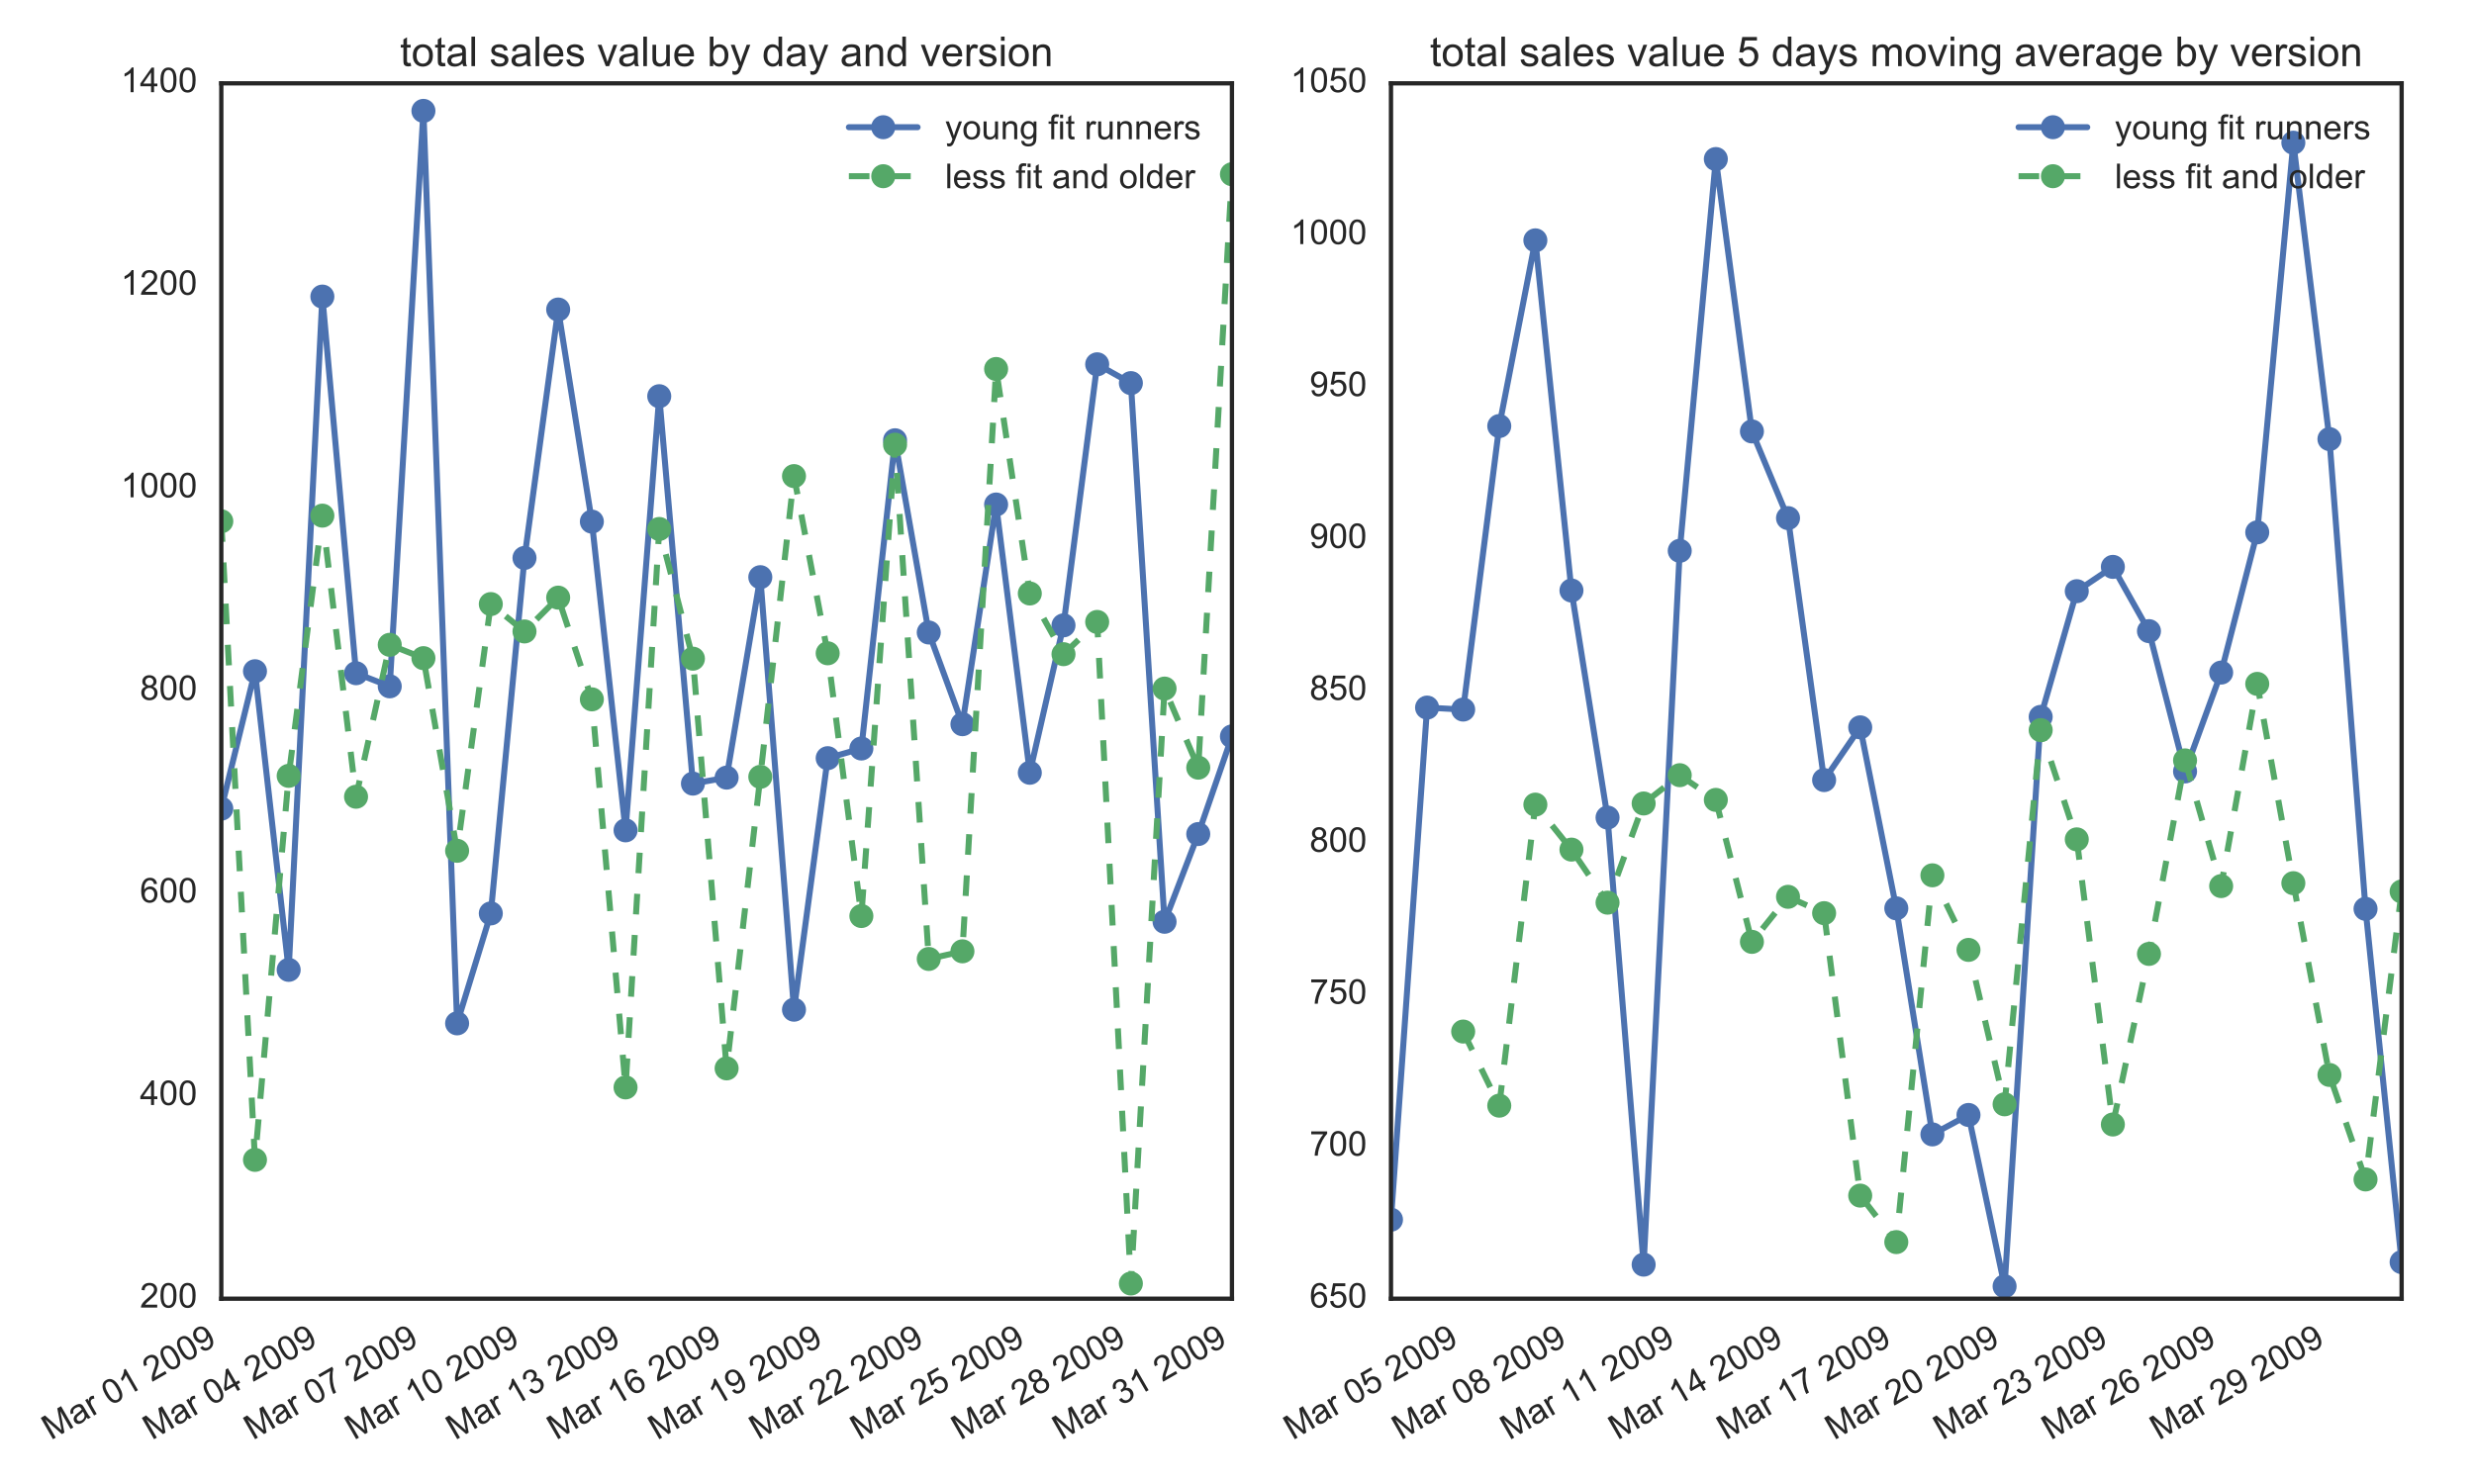 <?xml version="1.0" encoding="utf-8" standalone="no"?>
<!DOCTYPE svg PUBLIC "-//W3C//DTD SVG 1.1//EN"
  "http://www.w3.org/Graphics/SVG/1.1/DTD/svg11.dtd">
<!-- Created with matplotlib (http://matplotlib.org/) -->
<svg height="432pt" version="1.1" viewBox="0 0 720 432" width="720pt" xmlns="http://www.w3.org/2000/svg" xmlns:xlink="http://www.w3.org/1999/xlink">
 <defs>
  <style type="text/css">
*{stroke-linecap:butt;stroke-linejoin:round;stroke-miterlimit:100000;}
  </style>
 </defs>
 <g id="figure_1">
  <g id="patch_1">
   <path d="M 0 432 
L 720 432 
L 720 0 
L 0 0 
z
" style="fill:#ffffff;"/>
  </g>
  <g id="axes_1">
   <g id="patch_2">
    <path d="M 64.404 378.056 
L 358.527 378.056 
L 358.527 24.252 
L 64.404 24.252 
z
" style="fill:#ffffff;"/>
   </g>
   <g id="matplotlib.axis_1">
    <g id="xtick_1">
     <g id="line2d_1">
      <defs>
       <path d="M 0 0 
L 0 0 
" id="mfef27d3186" style="stroke:#262626;"/>
      </defs>
      <g>
       <use style="fill:#262626;stroke:#262626;" x="64.404" xlink:href="#mfef27d3186" y="378.056"/>
      </g>
     </g>
     <g id="line2d_2">
      <g>
       <use style="fill:#262626;stroke:#262626;" x="64.404" xlink:href="#mfef27d3186" y="24.252"/>
      </g>
     </g>
     <g id="text_1">
      <!-- Mar 01 2009 -->
      <defs>
       <path d="M 4.156 35.297 
Q 4.156 48 6.766 55.734 
Q 9.375 63.484 14.516 67.672 
Q 19.672 71.875 27.484 71.875 
Q 33.25 71.875 37.594 69.547 
Q 41.938 67.234 44.766 62.859 
Q 47.609 58.5 49.219 52.219 
Q 50.828 45.953 50.828 35.297 
Q 50.828 22.703 48.234 14.969 
Q 45.656 7.234 40.5 3 
Q 35.359 -1.219 27.484 -1.219 
Q 17.141 -1.219 11.234 6.203 
Q 4.156 15.141 4.156 35.297 
M 13.188 35.297 
Q 13.188 17.672 17.312 11.828 
Q 21.438 6 27.484 6 
Q 33.547 6 37.672 11.859 
Q 41.797 17.719 41.797 35.297 
Q 41.797 52.984 37.672 58.781 
Q 33.547 64.594 27.391 64.594 
Q 21.344 64.594 17.719 59.469 
Q 13.188 52.938 13.188 35.297 
" id="ArialMT-30"/>
       <path id="ArialMT-20"/>
       <path d="M 7.422 0 
L 7.422 71.578 
L 21.688 71.578 
L 38.625 20.906 
Q 40.969 13.812 42.047 10.297 
Q 43.266 14.203 45.844 21.781 
L 62.984 71.578 
L 75.734 71.578 
L 75.734 0 
L 66.609 0 
L 66.609 59.906 
L 45.797 0 
L 37.25 0 
L 16.547 60.938 
L 16.547 0 
z
" id="ArialMT-4d"/>
       <path d="M 6.5 0 
L 6.5 51.859 
L 14.406 51.859 
L 14.406 44 
Q 17.438 49.516 20 51.266 
Q 22.562 53.031 25.641 53.031 
Q 30.078 53.031 34.672 50.203 
L 31.641 42.047 
Q 28.422 43.953 25.203 43.953 
Q 22.312 43.953 20.016 42.219 
Q 17.719 40.484 16.75 37.406 
Q 15.281 32.719 15.281 27.156 
L 15.281 0 
z
" id="ArialMT-72"/>
       <path d="M 50.344 8.453 
L 50.344 0 
L 3.031 0 
Q 2.938 3.172 4.047 6.109 
Q 5.859 10.938 9.828 15.625 
Q 13.812 20.312 21.344 26.469 
Q 33.016 36.031 37.109 41.625 
Q 41.219 47.219 41.219 52.203 
Q 41.219 57.422 37.469 61 
Q 33.734 64.594 27.734 64.594 
Q 21.391 64.594 17.578 60.781 
Q 13.766 56.984 13.719 50.25 
L 4.688 51.172 
Q 5.609 61.281 11.656 66.578 
Q 17.719 71.875 27.938 71.875 
Q 38.234 71.875 44.234 66.156 
Q 50.25 60.453 50.25 52 
Q 50.25 47.703 48.484 43.547 
Q 46.734 39.406 42.656 34.812 
Q 38.578 30.219 29.109 22.219 
Q 21.188 15.578 18.938 13.203 
Q 16.703 10.844 15.234 8.453 
z
" id="ArialMT-32"/>
       <path d="M 37.25 0 
L 28.469 0 
L 28.469 56 
Q 25.297 52.984 20.141 49.953 
Q 14.984 46.922 10.891 45.406 
L 10.891 53.906 
Q 18.266 57.375 23.781 62.297 
Q 29.297 67.234 31.594 71.875 
L 37.25 71.875 
z
" id="ArialMT-31"/>
       <path d="M 40.438 6.391 
Q 35.547 2.25 31.031 0.531 
Q 26.516 -1.172 21.344 -1.172 
Q 12.797 -1.172 8.203 3 
Q 3.609 7.172 3.609 13.672 
Q 3.609 17.484 5.344 20.625 
Q 7.078 23.781 9.891 25.688 
Q 12.703 27.594 16.219 28.562 
Q 18.797 29.25 24.031 29.891 
Q 34.672 31.156 39.703 32.906 
Q 39.75 34.719 39.75 35.203 
Q 39.75 40.578 37.25 42.781 
Q 33.891 45.75 27.25 45.75 
Q 21.047 45.75 18.094 43.578 
Q 15.141 41.406 13.719 35.891 
L 5.125 37.062 
Q 6.297 42.578 8.984 45.969 
Q 11.672 49.359 16.75 51.188 
Q 21.828 53.031 28.516 53.031 
Q 35.156 53.031 39.297 51.469 
Q 43.453 49.906 45.406 47.531 
Q 47.359 45.172 48.141 41.547 
Q 48.578 39.312 48.578 33.453 
L 48.578 21.734 
Q 48.578 9.469 49.141 6.219 
Q 49.703 2.984 51.375 0 
L 42.188 0 
Q 40.828 2.734 40.438 6.391 
M 39.703 26.031 
Q 34.906 24.078 25.344 22.703 
Q 19.922 21.922 17.672 20.938 
Q 15.438 19.969 14.203 18.094 
Q 12.984 16.219 12.984 13.922 
Q 12.984 10.406 15.641 8.062 
Q 18.312 5.719 23.438 5.719 
Q 28.516 5.719 32.469 7.938 
Q 36.422 10.156 38.281 14.016 
Q 39.703 17 39.703 22.797 
z
" id="ArialMT-61"/>
       <path d="M 5.469 16.547 
L 13.922 17.328 
Q 14.984 11.375 18.016 8.688 
Q 21.047 6 25.781 6 
Q 29.828 6 32.875 7.859 
Q 35.938 9.719 37.891 12.812 
Q 39.844 15.922 41.156 21.188 
Q 42.484 26.469 42.484 31.938 
Q 42.484 32.516 42.438 33.688 
Q 39.797 29.5 35.234 26.875 
Q 30.672 24.266 25.344 24.266 
Q 16.453 24.266 10.297 30.703 
Q 4.156 37.156 4.156 47.703 
Q 4.156 58.594 10.578 65.234 
Q 17 71.875 26.656 71.875 
Q 33.641 71.875 39.422 68.109 
Q 45.219 64.359 48.219 57.391 
Q 51.219 50.438 51.219 37.25 
Q 51.219 23.531 48.234 15.406 
Q 45.266 7.281 39.375 3.031 
Q 33.5 -1.219 25.594 -1.219 
Q 17.188 -1.219 11.859 3.438 
Q 6.547 8.109 5.469 16.547 
M 41.453 48.141 
Q 41.453 55.719 37.422 60.156 
Q 33.406 64.594 27.734 64.594 
Q 21.875 64.594 17.531 59.812 
Q 13.188 55.031 13.188 47.406 
Q 13.188 40.578 17.312 36.297 
Q 21.438 32.031 27.484 32.031 
Q 33.594 32.031 37.516 36.297 
Q 41.453 40.578 41.453 48.141 
" id="ArialMT-39"/>
      </defs>
      <g style="fill:#262626;" transform="translate(14.789 419.326)rotate(-30.0)scale(0.1 -0.1)">
       <use xlink:href="#ArialMT-4d"/>
       <use x="83.301" xlink:href="#ArialMT-61"/>
       <use x="138.916" xlink:href="#ArialMT-72"/>
       <use x="172.217" xlink:href="#ArialMT-20"/>
       <use x="200.0" xlink:href="#ArialMT-30"/>
       <use x="255.615" xlink:href="#ArialMT-31"/>
       <use x="311.23" xlink:href="#ArialMT-20"/>
       <use x="339.014" xlink:href="#ArialMT-32"/>
       <use x="394.629" xlink:href="#ArialMT-30"/>
       <use x="450.244" xlink:href="#ArialMT-30"/>
       <use x="505.859" xlink:href="#ArialMT-39"/>
      </g>
     </g>
    </g>
    <g id="xtick_2">
     <g id="line2d_3">
      <g>
       <use style="fill:#262626;stroke:#262626;" x="93.816" xlink:href="#mfef27d3186" y="378.056"/>
      </g>
     </g>
     <g id="line2d_4">
      <g>
       <use style="fill:#262626;stroke:#262626;" x="93.816" xlink:href="#mfef27d3186" y="24.252"/>
      </g>
     </g>
     <g id="text_2">
      <!-- Mar 04 2009 -->
      <defs>
       <path d="M 32.328 0 
L 32.328 17.141 
L 1.266 17.141 
L 1.266 25.203 
L 33.938 71.578 
L 41.109 71.578 
L 41.109 25.203 
L 50.781 25.203 
L 50.781 17.141 
L 41.109 17.141 
L 41.109 0 
z
M 32.328 25.203 
L 32.328 57.469 
L 9.906 25.203 
z
" id="ArialMT-34"/>
      </defs>
      <g style="fill:#262626;" transform="translate(44.202 419.326)rotate(-30.0)scale(0.1 -0.1)">
       <use xlink:href="#ArialMT-4d"/>
       <use x="83.301" xlink:href="#ArialMT-61"/>
       <use x="138.916" xlink:href="#ArialMT-72"/>
       <use x="172.217" xlink:href="#ArialMT-20"/>
       <use x="200.0" xlink:href="#ArialMT-30"/>
       <use x="255.615" xlink:href="#ArialMT-34"/>
       <use x="311.23" xlink:href="#ArialMT-20"/>
       <use x="339.014" xlink:href="#ArialMT-32"/>
       <use x="394.629" xlink:href="#ArialMT-30"/>
       <use x="450.244" xlink:href="#ArialMT-30"/>
       <use x="505.859" xlink:href="#ArialMT-39"/>
      </g>
     </g>
    </g>
    <g id="xtick_3">
     <g id="line2d_5">
      <g>
       <use style="fill:#262626;stroke:#262626;" x="123.228" xlink:href="#mfef27d3186" y="378.056"/>
      </g>
     </g>
     <g id="line2d_6">
      <g>
       <use style="fill:#262626;stroke:#262626;" x="123.228" xlink:href="#mfef27d3186" y="24.252"/>
      </g>
     </g>
     <g id="text_3">
      <!-- Mar 07 2009 -->
      <defs>
       <path d="M 4.734 62.203 
L 4.734 70.656 
L 51.078 70.656 
L 51.078 63.812 
Q 44.234 56.547 37.516 44.484 
Q 30.812 32.422 27.156 19.672 
Q 24.516 10.688 23.781 0 
L 14.75 0 
Q 14.891 8.453 18.062 20.406 
Q 21.234 32.375 27.172 43.484 
Q 33.109 54.594 39.797 62.203 
z
" id="ArialMT-37"/>
      </defs>
      <g style="fill:#262626;" transform="translate(73.614 419.326)rotate(-30.0)scale(0.1 -0.1)">
       <use xlink:href="#ArialMT-4d"/>
       <use x="83.301" xlink:href="#ArialMT-61"/>
       <use x="138.916" xlink:href="#ArialMT-72"/>
       <use x="172.217" xlink:href="#ArialMT-20"/>
       <use x="200.0" xlink:href="#ArialMT-30"/>
       <use x="255.615" xlink:href="#ArialMT-37"/>
       <use x="311.23" xlink:href="#ArialMT-20"/>
       <use x="339.014" xlink:href="#ArialMT-32"/>
       <use x="394.629" xlink:href="#ArialMT-30"/>
       <use x="450.244" xlink:href="#ArialMT-30"/>
       <use x="505.859" xlink:href="#ArialMT-39"/>
      </g>
     </g>
    </g>
    <g id="xtick_4">
     <g id="line2d_7">
      <g>
       <use style="fill:#262626;stroke:#262626;" x="152.641" xlink:href="#mfef27d3186" y="378.056"/>
      </g>
     </g>
     <g id="line2d_8">
      <g>
       <use style="fill:#262626;stroke:#262626;" x="152.641" xlink:href="#mfef27d3186" y="24.252"/>
      </g>
     </g>
     <g id="text_4">
      <!-- Mar 10 2009 -->
      <g style="fill:#262626;" transform="translate(103.026 419.326)rotate(-30.0)scale(0.1 -0.1)">
       <use xlink:href="#ArialMT-4d"/>
       <use x="83.301" xlink:href="#ArialMT-61"/>
       <use x="138.916" xlink:href="#ArialMT-72"/>
       <use x="172.217" xlink:href="#ArialMT-20"/>
       <use x="200.0" xlink:href="#ArialMT-31"/>
       <use x="255.615" xlink:href="#ArialMT-30"/>
       <use x="311.23" xlink:href="#ArialMT-20"/>
       <use x="339.014" xlink:href="#ArialMT-32"/>
       <use x="394.629" xlink:href="#ArialMT-30"/>
       <use x="450.244" xlink:href="#ArialMT-30"/>
       <use x="505.859" xlink:href="#ArialMT-39"/>
      </g>
     </g>
    </g>
    <g id="xtick_5">
     <g id="line2d_9">
      <g>
       <use style="fill:#262626;stroke:#262626;" x="182.053" xlink:href="#mfef27d3186" y="378.056"/>
      </g>
     </g>
     <g id="line2d_10">
      <g>
       <use style="fill:#262626;stroke:#262626;" x="182.053" xlink:href="#mfef27d3186" y="24.252"/>
      </g>
     </g>
     <g id="text_5">
      <!-- Mar 13 2009 -->
      <defs>
       <path d="M 4.203 18.891 
L 12.984 20.062 
Q 14.5 12.594 18.141 9.297 
Q 21.781 6 27 6 
Q 33.203 6 37.469 10.297 
Q 41.75 14.594 41.75 20.953 
Q 41.75 27 37.797 30.922 
Q 33.844 34.859 27.734 34.859 
Q 25.25 34.859 21.531 33.891 
L 22.516 41.609 
Q 23.391 41.5 23.922 41.5 
Q 29.547 41.5 34.031 44.422 
Q 38.531 47.359 38.531 53.469 
Q 38.531 58.297 35.25 61.469 
Q 31.984 64.656 26.812 64.656 
Q 21.688 64.656 18.266 61.422 
Q 14.844 58.203 13.875 51.766 
L 5.078 53.328 
Q 6.688 62.156 12.391 67.016 
Q 18.109 71.875 26.609 71.875 
Q 32.469 71.875 37.391 69.359 
Q 42.328 66.844 44.938 62.5 
Q 47.562 58.156 47.562 53.266 
Q 47.562 48.641 45.062 44.828 
Q 42.578 41.016 37.703 38.766 
Q 44.047 37.312 47.562 32.688 
Q 51.078 28.078 51.078 21.141 
Q 51.078 11.766 44.234 5.25 
Q 37.406 -1.266 26.953 -1.266 
Q 17.531 -1.266 11.297 4.344 
Q 5.078 9.969 4.203 18.891 
" id="ArialMT-33"/>
      </defs>
      <g style="fill:#262626;" transform="translate(132.439 419.326)rotate(-30.0)scale(0.1 -0.1)">
       <use xlink:href="#ArialMT-4d"/>
       <use x="83.301" xlink:href="#ArialMT-61"/>
       <use x="138.916" xlink:href="#ArialMT-72"/>
       <use x="172.217" xlink:href="#ArialMT-20"/>
       <use x="200.0" xlink:href="#ArialMT-31"/>
       <use x="255.615" xlink:href="#ArialMT-33"/>
       <use x="311.23" xlink:href="#ArialMT-20"/>
       <use x="339.014" xlink:href="#ArialMT-32"/>
       <use x="394.629" xlink:href="#ArialMT-30"/>
       <use x="450.244" xlink:href="#ArialMT-30"/>
       <use x="505.859" xlink:href="#ArialMT-39"/>
      </g>
     </g>
    </g>
    <g id="xtick_6">
     <g id="line2d_11">
      <g>
       <use style="fill:#262626;stroke:#262626;" x="211.465" xlink:href="#mfef27d3186" y="378.056"/>
      </g>
     </g>
     <g id="line2d_12">
      <g>
       <use style="fill:#262626;stroke:#262626;" x="211.465" xlink:href="#mfef27d3186" y="24.252"/>
      </g>
     </g>
     <g id="text_6">
      <!-- Mar 16 2009 -->
      <defs>
       <path d="M 49.75 54.047 
L 41.016 53.375 
Q 39.844 58.547 37.703 60.891 
Q 34.125 64.656 28.906 64.656 
Q 24.703 64.656 21.531 62.312 
Q 17.391 59.281 14.984 53.469 
Q 12.594 47.656 12.5 36.922 
Q 15.672 41.75 20.266 44.094 
Q 24.859 46.438 29.891 46.438 
Q 38.672 46.438 44.844 39.969 
Q 51.031 33.5 51.031 23.25 
Q 51.031 16.5 48.125 10.719 
Q 45.219 4.938 40.141 1.859 
Q 35.062 -1.219 28.609 -1.219 
Q 17.625 -1.219 10.688 6.859 
Q 3.766 14.938 3.766 33.5 
Q 3.766 54.25 11.422 63.672 
Q 18.109 71.875 29.438 71.875 
Q 37.891 71.875 43.281 67.141 
Q 48.688 62.406 49.75 54.047 
M 13.875 23.188 
Q 13.875 18.656 15.797 14.5 
Q 17.719 10.359 21.188 8.172 
Q 24.656 6 28.469 6 
Q 34.031 6 38.031 10.484 
Q 42.047 14.984 42.047 22.703 
Q 42.047 30.125 38.078 34.391 
Q 34.125 38.672 28.125 38.672 
Q 22.172 38.672 18.016 34.391 
Q 13.875 30.125 13.875 23.188 
" id="ArialMT-36"/>
      </defs>
      <g style="fill:#262626;" transform="translate(161.851 419.326)rotate(-30.0)scale(0.1 -0.1)">
       <use xlink:href="#ArialMT-4d"/>
       <use x="83.301" xlink:href="#ArialMT-61"/>
       <use x="138.916" xlink:href="#ArialMT-72"/>
       <use x="172.217" xlink:href="#ArialMT-20"/>
       <use x="200.0" xlink:href="#ArialMT-31"/>
       <use x="255.615" xlink:href="#ArialMT-36"/>
       <use x="311.23" xlink:href="#ArialMT-20"/>
       <use x="339.014" xlink:href="#ArialMT-32"/>
       <use x="394.629" xlink:href="#ArialMT-30"/>
       <use x="450.244" xlink:href="#ArialMT-30"/>
       <use x="505.859" xlink:href="#ArialMT-39"/>
      </g>
     </g>
    </g>
    <g id="xtick_7">
     <g id="line2d_13">
      <g>
       <use style="fill:#262626;stroke:#262626;" x="240.878" xlink:href="#mfef27d3186" y="378.056"/>
      </g>
     </g>
     <g id="line2d_14">
      <g>
       <use style="fill:#262626;stroke:#262626;" x="240.878" xlink:href="#mfef27d3186" y="24.252"/>
      </g>
     </g>
     <g id="text_7">
      <!-- Mar 19 2009 -->
      <g style="fill:#262626;" transform="translate(191.263 419.326)rotate(-30.0)scale(0.1 -0.1)">
       <use xlink:href="#ArialMT-4d"/>
       <use x="83.301" xlink:href="#ArialMT-61"/>
       <use x="138.916" xlink:href="#ArialMT-72"/>
       <use x="172.217" xlink:href="#ArialMT-20"/>
       <use x="200.0" xlink:href="#ArialMT-31"/>
       <use x="255.615" xlink:href="#ArialMT-39"/>
       <use x="311.23" xlink:href="#ArialMT-20"/>
       <use x="339.014" xlink:href="#ArialMT-32"/>
       <use x="394.629" xlink:href="#ArialMT-30"/>
       <use x="450.244" xlink:href="#ArialMT-30"/>
       <use x="505.859" xlink:href="#ArialMT-39"/>
      </g>
     </g>
    </g>
    <g id="xtick_8">
     <g id="line2d_15">
      <g>
       <use style="fill:#262626;stroke:#262626;" x="270.29" xlink:href="#mfef27d3186" y="378.056"/>
      </g>
     </g>
     <g id="line2d_16">
      <g>
       <use style="fill:#262626;stroke:#262626;" x="270.29" xlink:href="#mfef27d3186" y="24.252"/>
      </g>
     </g>
     <g id="text_8">
      <!-- Mar 22 2009 -->
      <g style="fill:#262626;" transform="translate(220.676 419.326)rotate(-30.0)scale(0.1 -0.1)">
       <use xlink:href="#ArialMT-4d"/>
       <use x="83.301" xlink:href="#ArialMT-61"/>
       <use x="138.916" xlink:href="#ArialMT-72"/>
       <use x="172.217" xlink:href="#ArialMT-20"/>
       <use x="200.0" xlink:href="#ArialMT-32"/>
       <use x="255.615" xlink:href="#ArialMT-32"/>
       <use x="311.23" xlink:href="#ArialMT-20"/>
       <use x="339.014" xlink:href="#ArialMT-32"/>
       <use x="394.629" xlink:href="#ArialMT-30"/>
       <use x="450.244" xlink:href="#ArialMT-30"/>
       <use x="505.859" xlink:href="#ArialMT-39"/>
      </g>
     </g>
    </g>
    <g id="xtick_9">
     <g id="line2d_17">
      <g>
       <use style="fill:#262626;stroke:#262626;" x="299.702" xlink:href="#mfef27d3186" y="378.056"/>
      </g>
     </g>
     <g id="line2d_18">
      <g>
       <use style="fill:#262626;stroke:#262626;" x="299.702" xlink:href="#mfef27d3186" y="24.252"/>
      </g>
     </g>
     <g id="text_9">
      <!-- Mar 25 2009 -->
      <defs>
       <path d="M 4.156 18.75 
L 13.375 19.531 
Q 14.406 12.797 18.141 9.391 
Q 21.875 6 27.156 6 
Q 33.5 6 37.891 10.781 
Q 42.281 15.578 42.281 23.484 
Q 42.281 31 38.062 35.344 
Q 33.844 39.703 27 39.703 
Q 22.75 39.703 19.328 37.766 
Q 15.922 35.844 13.969 32.766 
L 5.719 33.844 
L 12.641 70.609 
L 48.25 70.609 
L 48.25 62.203 
L 19.672 62.203 
L 15.828 42.969 
Q 22.266 47.469 29.344 47.469 
Q 38.719 47.469 45.156 40.969 
Q 51.609 34.469 51.609 24.266 
Q 51.609 14.547 45.953 7.469 
Q 39.062 -1.219 27.156 -1.219 
Q 17.391 -1.219 11.203 4.25 
Q 5.031 9.719 4.156 18.75 
" id="ArialMT-35"/>
      </defs>
      <g style="fill:#262626;" transform="translate(250.088 419.326)rotate(-30.0)scale(0.1 -0.1)">
       <use xlink:href="#ArialMT-4d"/>
       <use x="83.301" xlink:href="#ArialMT-61"/>
       <use x="138.916" xlink:href="#ArialMT-72"/>
       <use x="172.217" xlink:href="#ArialMT-20"/>
       <use x="200.0" xlink:href="#ArialMT-32"/>
       <use x="255.615" xlink:href="#ArialMT-35"/>
       <use x="311.23" xlink:href="#ArialMT-20"/>
       <use x="339.014" xlink:href="#ArialMT-32"/>
       <use x="394.629" xlink:href="#ArialMT-30"/>
       <use x="450.244" xlink:href="#ArialMT-30"/>
       <use x="505.859" xlink:href="#ArialMT-39"/>
      </g>
     </g>
    </g>
    <g id="xtick_10">
     <g id="line2d_19">
      <g>
       <use style="fill:#262626;stroke:#262626;" x="329.115" xlink:href="#mfef27d3186" y="378.056"/>
      </g>
     </g>
     <g id="line2d_20">
      <g>
       <use style="fill:#262626;stroke:#262626;" x="329.115" xlink:href="#mfef27d3186" y="24.252"/>
      </g>
     </g>
     <g id="text_10">
      <!-- Mar 28 2009 -->
      <defs>
       <path d="M 17.672 38.812 
Q 12.203 40.828 9.562 44.531 
Q 6.938 48.25 6.938 53.422 
Q 6.938 61.234 12.547 66.547 
Q 18.172 71.875 27.484 71.875 
Q 36.859 71.875 42.578 66.422 
Q 48.297 60.984 48.297 53.172 
Q 48.297 48.188 45.672 44.5 
Q 43.062 40.828 37.75 38.812 
Q 44.344 36.672 47.781 31.875 
Q 51.219 27.094 51.219 20.453 
Q 51.219 11.281 44.719 5.031 
Q 38.234 -1.219 27.641 -1.219 
Q 17.047 -1.219 10.547 5.047 
Q 4.047 11.328 4.047 20.703 
Q 4.047 27.688 7.594 32.391 
Q 11.141 37.109 17.672 38.812 
M 15.922 53.719 
Q 15.922 48.641 19.188 45.406 
Q 22.469 42.188 27.688 42.188 
Q 32.766 42.188 36.016 45.375 
Q 39.266 48.578 39.266 53.219 
Q 39.266 58.062 35.906 61.359 
Q 32.562 64.656 27.594 64.656 
Q 22.562 64.656 19.234 61.422 
Q 15.922 58.203 15.922 53.719 
M 13.094 20.656 
Q 13.094 16.891 14.875 13.375 
Q 16.656 9.859 20.172 7.922 
Q 23.688 6 27.734 6 
Q 34.031 6 38.125 10.047 
Q 42.234 14.109 42.234 20.359 
Q 42.234 26.703 38.016 30.859 
Q 33.797 35.016 27.438 35.016 
Q 21.234 35.016 17.156 30.906 
Q 13.094 26.812 13.094 20.656 
" id="ArialMT-38"/>
      </defs>
      <g style="fill:#262626;" transform="translate(279.5 419.326)rotate(-30.0)scale(0.1 -0.1)">
       <use xlink:href="#ArialMT-4d"/>
       <use x="83.301" xlink:href="#ArialMT-61"/>
       <use x="138.916" xlink:href="#ArialMT-72"/>
       <use x="172.217" xlink:href="#ArialMT-20"/>
       <use x="200.0" xlink:href="#ArialMT-32"/>
       <use x="255.615" xlink:href="#ArialMT-38"/>
       <use x="311.23" xlink:href="#ArialMT-20"/>
       <use x="339.014" xlink:href="#ArialMT-32"/>
       <use x="394.629" xlink:href="#ArialMT-30"/>
       <use x="450.244" xlink:href="#ArialMT-30"/>
       <use x="505.859" xlink:href="#ArialMT-39"/>
      </g>
     </g>
    </g>
    <g id="xtick_11">
     <g id="line2d_21">
      <g>
       <use style="fill:#262626;stroke:#262626;" x="358.527" xlink:href="#mfef27d3186" y="378.056"/>
      </g>
     </g>
     <g id="line2d_22">
      <g>
       <use style="fill:#262626;stroke:#262626;" x="358.527" xlink:href="#mfef27d3186" y="24.252"/>
      </g>
     </g>
     <g id="text_11">
      <!-- Mar 31 2009 -->
      <g style="fill:#262626;" transform="translate(308.913 419.326)rotate(-30.0)scale(0.1 -0.1)">
       <use xlink:href="#ArialMT-4d"/>
       <use x="83.301" xlink:href="#ArialMT-61"/>
       <use x="138.916" xlink:href="#ArialMT-72"/>
       <use x="172.217" xlink:href="#ArialMT-20"/>
       <use x="200.0" xlink:href="#ArialMT-33"/>
       <use x="255.615" xlink:href="#ArialMT-31"/>
       <use x="311.23" xlink:href="#ArialMT-20"/>
       <use x="339.014" xlink:href="#ArialMT-32"/>
       <use x="394.629" xlink:href="#ArialMT-30"/>
       <use x="450.244" xlink:href="#ArialMT-30"/>
       <use x="505.859" xlink:href="#ArialMT-39"/>
      </g>
     </g>
    </g>
   </g>
   <g id="matplotlib.axis_2">
    <g id="ytick_1">
     <g id="line2d_23">
      <g>
       <use style="fill:#262626;stroke:#262626;" x="64.404" xlink:href="#mfef27d3186" y="378.056"/>
      </g>
     </g>
     <g id="line2d_24">
      <g>
       <use style="fill:#262626;stroke:#262626;" x="358.527" xlink:href="#mfef27d3186" y="378.056"/>
      </g>
     </g>
     <g id="text_12">
      <!-- 200 -->
      <g style="fill:#262626;" transform="translate(40.721 380.641)scale(0.1 -0.1)">
       <use xlink:href="#ArialMT-32"/>
       <use x="55.615" xlink:href="#ArialMT-30"/>
       <use x="111.23" xlink:href="#ArialMT-30"/>
      </g>
     </g>
    </g>
    <g id="ytick_2">
     <g id="line2d_25">
      <g>
       <use style="fill:#262626;stroke:#262626;" x="64.404" xlink:href="#mfef27d3186" y="319.088"/>
      </g>
     </g>
     <g id="line2d_26">
      <g>
       <use style="fill:#262626;stroke:#262626;" x="358.527" xlink:href="#mfef27d3186" y="319.088"/>
      </g>
     </g>
     <g id="text_13">
      <!-- 400 -->
      <g style="fill:#262626;" transform="translate(40.721 321.674)scale(0.1 -0.1)">
       <use xlink:href="#ArialMT-34"/>
       <use x="55.615" xlink:href="#ArialMT-30"/>
       <use x="111.23" xlink:href="#ArialMT-30"/>
      </g>
     </g>
    </g>
    <g id="ytick_3">
     <g id="line2d_27">
      <g>
       <use style="fill:#262626;stroke:#262626;" x="64.404" xlink:href="#mfef27d3186" y="260.121"/>
      </g>
     </g>
     <g id="line2d_28">
      <g>
       <use style="fill:#262626;stroke:#262626;" x="358.527" xlink:href="#mfef27d3186" y="260.121"/>
      </g>
     </g>
     <g id="text_14">
      <!-- 600 -->
      <g style="fill:#262626;" transform="translate(40.721 262.706)scale(0.1 -0.1)">
       <use xlink:href="#ArialMT-36"/>
       <use x="55.615" xlink:href="#ArialMT-30"/>
       <use x="111.23" xlink:href="#ArialMT-30"/>
      </g>
     </g>
    </g>
    <g id="ytick_4">
     <g id="line2d_29">
      <g>
       <use style="fill:#262626;stroke:#262626;" x="64.404" xlink:href="#mfef27d3186" y="201.154"/>
      </g>
     </g>
     <g id="line2d_30">
      <g>
       <use style="fill:#262626;stroke:#262626;" x="358.527" xlink:href="#mfef27d3186" y="201.154"/>
      </g>
     </g>
     <g id="text_15">
      <!-- 800 -->
      <g style="fill:#262626;" transform="translate(40.721 203.739)scale(0.1 -0.1)">
       <use xlink:href="#ArialMT-38"/>
       <use x="55.615" xlink:href="#ArialMT-30"/>
       <use x="111.23" xlink:href="#ArialMT-30"/>
      </g>
     </g>
    </g>
    <g id="ytick_5">
     <g id="line2d_31">
      <g>
       <use style="fill:#262626;stroke:#262626;" x="64.404" xlink:href="#mfef27d3186" y="142.186"/>
      </g>
     </g>
     <g id="line2d_32">
      <g>
       <use style="fill:#262626;stroke:#262626;" x="358.527" xlink:href="#mfef27d3186" y="142.186"/>
      </g>
     </g>
     <g id="text_16">
      <!-- 1000 -->
      <g style="fill:#262626;" transform="translate(35.16 144.771)scale(0.1 -0.1)">
       <use xlink:href="#ArialMT-31"/>
       <use x="55.615" xlink:href="#ArialMT-30"/>
       <use x="111.23" xlink:href="#ArialMT-30"/>
       <use x="166.846" xlink:href="#ArialMT-30"/>
      </g>
     </g>
    </g>
    <g id="ytick_6">
     <g id="line2d_33">
      <g>
       <use style="fill:#262626;stroke:#262626;" x="64.404" xlink:href="#mfef27d3186" y="83.219"/>
      </g>
     </g>
     <g id="line2d_34">
      <g>
       <use style="fill:#262626;stroke:#262626;" x="358.527" xlink:href="#mfef27d3186" y="83.219"/>
      </g>
     </g>
     <g id="text_17">
      <!-- 1200 -->
      <g style="fill:#262626;" transform="translate(35.16 85.804)scale(0.1 -0.1)">
       <use xlink:href="#ArialMT-31"/>
       <use x="55.615" xlink:href="#ArialMT-32"/>
       <use x="111.23" xlink:href="#ArialMT-30"/>
       <use x="166.846" xlink:href="#ArialMT-30"/>
      </g>
     </g>
    </g>
    <g id="ytick_7">
     <g id="line2d_35">
      <g>
       <use style="fill:#262626;stroke:#262626;" x="64.404" xlink:href="#mfef27d3186" y="24.252"/>
      </g>
     </g>
     <g id="line2d_36">
      <g>
       <use style="fill:#262626;stroke:#262626;" x="358.527" xlink:href="#mfef27d3186" y="24.252"/>
      </g>
     </g>
     <g id="text_18">
      <!-- 1400 -->
      <g style="fill:#262626;" transform="translate(35.16 26.837)scale(0.1 -0.1)">
       <use xlink:href="#ArialMT-31"/>
       <use x="55.615" xlink:href="#ArialMT-34"/>
       <use x="111.23" xlink:href="#ArialMT-30"/>
       <use x="166.846" xlink:href="#ArialMT-30"/>
      </g>
     </g>
    </g>
   </g>
   <g id="line2d_37">
    <path clip-path="url(#p79edd5bd8a)" d="M 64.404 235.409 
L 74.208 195.399 
L 84.012 282.329 
L 93.816 86.335 
L 103.62 195.975 
L 113.424 199.795 
L 123.228 32.276 
L 133.032 297.905 
L 142.837 265.897 
L 152.641 162.424 
L 162.445 90.106 
L 172.249 151.848 
L 182.053 241.717 
L 191.857 115.338 
L 201.661 228.113 
L 211.465 226.368 
L 221.269 168.02 
L 231.073 293.925 
L 240.878 220.708 
L 250.682 217.895 
L 260.486 128.164 
L 270.29 184.121 
L 280.094 210.818 
L 289.898 146.867 
L 299.702 224.957 
L 309.506 182.045 
L 319.31 106.05 
L 329.115 111.525 
L 338.919 268.33 
L 348.723 242.795 
L 358.527 214.373 
" style="fill:none;stroke:#4c72b0;stroke-linecap:round;stroke-width:1.75;"/>
    <defs>
     <path d="M 0 3.5 
C 0.928 3.5 1.819 3.131 2.475 2.475 
C 3.131 1.819 3.5 0.928 3.5 0 
C 3.5 -0.928 3.131 -1.819 2.475 -2.475 
C 1.819 -3.131 0.928 -3.5 0 -3.5 
C -0.928 -3.5 -1.819 -3.131 -2.475 -2.475 
C -3.131 -1.819 -3.5 -0.928 -3.5 0 
C -3.5 0.928 -3.131 1.819 -2.475 2.475 
C -1.819 3.131 -0.928 3.5 0 3.5 
z
" id="ma61f02395d"/>
    </defs>
    <g clip-path="url(#p79edd5bd8a)">
     <use style="fill:#4c72b0;" x="64.404" xlink:href="#ma61f02395d" y="235.409"/>
     <use style="fill:#4c72b0;" x="74.208" xlink:href="#ma61f02395d" y="195.399"/>
     <use style="fill:#4c72b0;" x="84.012" xlink:href="#ma61f02395d" y="282.329"/>
     <use style="fill:#4c72b0;" x="93.816" xlink:href="#ma61f02395d" y="86.335"/>
     <use style="fill:#4c72b0;" x="103.62" xlink:href="#ma61f02395d" y="195.975"/>
     <use style="fill:#4c72b0;" x="113.424" xlink:href="#ma61f02395d" y="199.795"/>
     <use style="fill:#4c72b0;" x="123.228" xlink:href="#ma61f02395d" y="32.276"/>
     <use style="fill:#4c72b0;" x="133.032" xlink:href="#ma61f02395d" y="297.905"/>
     <use style="fill:#4c72b0;" x="142.837" xlink:href="#ma61f02395d" y="265.897"/>
     <use style="fill:#4c72b0;" x="152.641" xlink:href="#ma61f02395d" y="162.424"/>
     <use style="fill:#4c72b0;" x="162.445" xlink:href="#ma61f02395d" y="90.106"/>
     <use style="fill:#4c72b0;" x="172.249" xlink:href="#ma61f02395d" y="151.848"/>
     <use style="fill:#4c72b0;" x="182.053" xlink:href="#ma61f02395d" y="241.717"/>
     <use style="fill:#4c72b0;" x="191.857" xlink:href="#ma61f02395d" y="115.338"/>
     <use style="fill:#4c72b0;" x="201.661" xlink:href="#ma61f02395d" y="228.113"/>
     <use style="fill:#4c72b0;" x="211.465" xlink:href="#ma61f02395d" y="226.368"/>
     <use style="fill:#4c72b0;" x="221.269" xlink:href="#ma61f02395d" y="168.02"/>
     <use style="fill:#4c72b0;" x="231.073" xlink:href="#ma61f02395d" y="293.925"/>
     <use style="fill:#4c72b0;" x="240.878" xlink:href="#ma61f02395d" y="220.708"/>
     <use style="fill:#4c72b0;" x="250.682" xlink:href="#ma61f02395d" y="217.895"/>
     <use style="fill:#4c72b0;" x="260.486" xlink:href="#ma61f02395d" y="128.164"/>
     <use style="fill:#4c72b0;" x="270.29" xlink:href="#ma61f02395d" y="184.121"/>
     <use style="fill:#4c72b0;" x="280.094" xlink:href="#ma61f02395d" y="210.818"/>
     <use style="fill:#4c72b0;" x="289.898" xlink:href="#ma61f02395d" y="146.867"/>
     <use style="fill:#4c72b0;" x="299.702" xlink:href="#ma61f02395d" y="224.957"/>
     <use style="fill:#4c72b0;" x="309.506" xlink:href="#ma61f02395d" y="182.045"/>
     <use style="fill:#4c72b0;" x="319.31" xlink:href="#ma61f02395d" y="106.05"/>
     <use style="fill:#4c72b0;" x="329.115" xlink:href="#ma61f02395d" y="111.525"/>
     <use style="fill:#4c72b0;" x="338.919" xlink:href="#ma61f02395d" y="268.33"/>
     <use style="fill:#4c72b0;" x="348.723" xlink:href="#ma61f02395d" y="242.795"/>
     <use style="fill:#4c72b0;" x="358.527" xlink:href="#ma61f02395d" y="214.373"/>
    </g>
   </g>
   <g id="line2d_38">
    <path clip-path="url(#p79edd5bd8a)" d="M 64.404 151.754 
L 74.208 337.644 
L 84.012 225.853 
L 93.816 150.104 
L 103.62 231.933 
L 113.424 187.708 
L 123.228 191.592 
L 133.032 247.672 
L 142.837 175.847 
L 152.641 183.817 
L 162.445 173.973 
L 172.249 203.587 
L 182.053 316.551 
L 191.857 153.987 
L 201.661 191.745 
L 211.465 311.01 
L 221.269 226.144 
L 231.073 138.597 
L 240.878 190.177 
L 250.682 266.66 
L 260.486 129.452 
L 270.29 279.158 
L 280.094 276.934 
L 289.898 107.415 
L 299.702 172.768 
L 309.506 190.434 
L 319.31 181.048 
L 329.115 373.637 
L 338.919 200.449 
L 348.723 223.47 
L 358.527 50.721 
" style="fill:none;stroke:#55a868;stroke-dasharray:6,6;stroke-dashoffset:0.0;stroke-width:1.75;"/>
    <defs>
     <path d="M 0 3.5 
C 0.928 3.5 1.819 3.131 2.475 2.475 
C 3.131 1.819 3.5 0.928 3.5 0 
C 3.5 -0.928 3.131 -1.819 2.475 -2.475 
C 1.819 -3.131 0.928 -3.5 0 -3.5 
C -0.928 -3.5 -1.819 -3.131 -2.475 -2.475 
C -3.131 -1.819 -3.5 -0.928 -3.5 0 
C -3.5 0.928 -3.131 1.819 -2.475 2.475 
C -1.819 3.131 -0.928 3.5 0 3.5 
z
" id="me066d997c7"/>
    </defs>
    <g clip-path="url(#p79edd5bd8a)">
     <use style="fill:#55a868;" x="64.404" xlink:href="#me066d997c7" y="151.754"/>
     <use style="fill:#55a868;" x="74.208" xlink:href="#me066d997c7" y="337.644"/>
     <use style="fill:#55a868;" x="84.012" xlink:href="#me066d997c7" y="225.853"/>
     <use style="fill:#55a868;" x="93.816" xlink:href="#me066d997c7" y="150.104"/>
     <use style="fill:#55a868;" x="103.62" xlink:href="#me066d997c7" y="231.933"/>
     <use style="fill:#55a868;" x="113.424" xlink:href="#me066d997c7" y="187.708"/>
     <use style="fill:#55a868;" x="123.228" xlink:href="#me066d997c7" y="191.592"/>
     <use style="fill:#55a868;" x="133.032" xlink:href="#me066d997c7" y="247.672"/>
     <use style="fill:#55a868;" x="142.837" xlink:href="#me066d997c7" y="175.847"/>
     <use style="fill:#55a868;" x="152.641" xlink:href="#me066d997c7" y="183.817"/>
     <use style="fill:#55a868;" x="162.445" xlink:href="#me066d997c7" y="173.973"/>
     <use style="fill:#55a868;" x="172.249" xlink:href="#me066d997c7" y="203.587"/>
     <use style="fill:#55a868;" x="182.053" xlink:href="#me066d997c7" y="316.551"/>
     <use style="fill:#55a868;" x="191.857" xlink:href="#me066d997c7" y="153.987"/>
     <use style="fill:#55a868;" x="201.661" xlink:href="#me066d997c7" y="191.745"/>
     <use style="fill:#55a868;" x="211.465" xlink:href="#me066d997c7" y="311.01"/>
     <use style="fill:#55a868;" x="221.269" xlink:href="#me066d997c7" y="226.144"/>
     <use style="fill:#55a868;" x="231.073" xlink:href="#me066d997c7" y="138.597"/>
     <use style="fill:#55a868;" x="240.878" xlink:href="#me066d997c7" y="190.177"/>
     <use style="fill:#55a868;" x="250.682" xlink:href="#me066d997c7" y="266.66"/>
     <use style="fill:#55a868;" x="260.486" xlink:href="#me066d997c7" y="129.452"/>
     <use style="fill:#55a868;" x="270.29" xlink:href="#me066d997c7" y="279.158"/>
     <use style="fill:#55a868;" x="280.094" xlink:href="#me066d997c7" y="276.934"/>
     <use style="fill:#55a868;" x="289.898" xlink:href="#me066d997c7" y="107.415"/>
     <use style="fill:#55a868;" x="299.702" xlink:href="#me066d997c7" y="172.768"/>
     <use style="fill:#55a868;" x="309.506" xlink:href="#me066d997c7" y="190.434"/>
     <use style="fill:#55a868;" x="319.31" xlink:href="#me066d997c7" y="181.048"/>
     <use style="fill:#55a868;" x="329.115" xlink:href="#me066d997c7" y="373.637"/>
     <use style="fill:#55a868;" x="338.919" xlink:href="#me066d997c7" y="200.449"/>
     <use style="fill:#55a868;" x="348.723" xlink:href="#me066d997c7" y="223.47"/>
     <use style="fill:#55a868;" x="358.527" xlink:href="#me066d997c7" y="50.721"/>
    </g>
   </g>
   <g id="patch_3">
    <path d="M 64.404 378.056 
L 64.404 24.252 
" style="fill:none;stroke:#262626;stroke-linecap:square;stroke-linejoin:miter;stroke-width:1.25;"/>
   </g>
   <g id="patch_4">
    <path d="M 64.404 24.252 
L 358.527 24.252 
" style="fill:none;stroke:#262626;stroke-linecap:square;stroke-linejoin:miter;stroke-width:1.25;"/>
   </g>
   <g id="patch_5">
    <path d="M 64.404 378.056 
L 358.527 378.056 
" style="fill:none;stroke:#262626;stroke-linecap:square;stroke-linejoin:miter;stroke-width:1.25;"/>
   </g>
   <g id="patch_6">
    <path d="M 358.527 378.056 
L 358.527 24.252 
" style="fill:none;stroke:#262626;stroke-linecap:square;stroke-linejoin:miter;stroke-width:1.25;"/>
   </g>
   <g id="text_19">
    <!-- total sales value by day and version -->
    <defs>
     <path d="M 6.203 -19.969 
L 5.219 -11.719 
Q 8.109 -12.5 10.25 -12.5 
Q 13.188 -12.5 14.938 -11.516 
Q 16.703 -10.547 17.828 -8.797 
Q 18.656 -7.469 20.516 -2.25 
Q 20.75 -1.516 21.297 -0.094 
L 1.609 51.859 
L 11.078 51.859 
L 21.875 21.828 
Q 23.969 16.109 25.641 9.812 
Q 27.156 15.875 29.25 21.625 
L 40.328 51.859 
L 49.125 51.859 
L 29.391 -0.875 
Q 26.219 -9.422 24.469 -12.641 
Q 22.125 -17 19.094 -19.016 
Q 16.062 -21.047 11.859 -21.047 
Q 9.328 -21.047 6.203 -19.969 
" id="ArialMT-79"/>
     <path d="M 40.578 0 
L 40.578 7.625 
Q 34.516 -1.172 24.125 -1.172 
Q 19.531 -1.172 15.547 0.578 
Q 11.578 2.344 9.641 5 
Q 7.719 7.672 6.938 11.531 
Q 6.391 14.109 6.391 19.734 
L 6.391 51.859 
L 15.188 51.859 
L 15.188 23.094 
Q 15.188 16.219 15.719 13.812 
Q 16.547 10.359 19.234 8.375 
Q 21.922 6.391 25.875 6.391 
Q 29.828 6.391 33.297 8.422 
Q 36.766 10.453 38.203 13.938 
Q 39.656 17.438 39.656 24.078 
L 39.656 51.859 
L 48.438 51.859 
L 48.438 0 
z
" id="ArialMT-75"/>
     <path d="M 3.078 15.484 
L 11.766 16.844 
Q 12.5 11.625 15.844 8.844 
Q 19.188 6.062 25.203 6.062 
Q 31.25 6.062 34.172 8.516 
Q 37.109 10.984 37.109 14.312 
Q 37.109 17.281 34.516 19 
Q 32.719 20.172 25.531 21.969 
Q 15.875 24.422 12.141 26.203 
Q 8.406 27.984 6.469 31.125 
Q 4.547 34.281 4.547 38.094 
Q 4.547 41.547 6.125 44.5 
Q 7.719 47.469 10.453 49.422 
Q 12.5 50.922 16.031 51.969 
Q 19.578 53.031 23.641 53.031 
Q 29.734 53.031 34.344 51.266 
Q 38.969 49.516 41.156 46.5 
Q 43.359 43.5 44.188 38.484 
L 35.594 37.312 
Q 35.016 41.312 32.203 43.547 
Q 29.391 45.797 24.266 45.797 
Q 18.219 45.797 15.625 43.797 
Q 13.031 41.797 13.031 39.109 
Q 13.031 37.406 14.109 36.031 
Q 15.188 34.625 17.484 33.688 
Q 18.797 33.203 25.25 31.453 
Q 34.578 28.953 38.25 27.359 
Q 41.938 25.781 44.031 22.75 
Q 46.141 19.734 46.141 15.234 
Q 46.141 10.844 43.578 6.953 
Q 41.016 3.078 36.172 0.953 
Q 31.344 -1.172 25.25 -1.172 
Q 15.141 -1.172 9.844 3.031 
Q 4.547 7.234 3.078 15.484 
" id="ArialMT-73"/>
     <path d="M 21 0 
L 1.266 51.859 
L 10.547 51.859 
L 21.688 20.797 
Q 23.484 15.766 25 10.359 
Q 26.172 14.453 28.266 20.219 
L 39.797 51.859 
L 48.828 51.859 
L 29.203 0 
z
" id="ArialMT-76"/>
     <path d="M 42.094 16.703 
L 51.172 15.578 
Q 49.031 7.625 43.219 3.219 
Q 37.406 -1.172 28.375 -1.172 
Q 17 -1.172 10.328 5.828 
Q 3.656 12.844 3.656 25.484 
Q 3.656 38.578 10.391 45.797 
Q 17.141 53.031 27.875 53.031 
Q 38.281 53.031 44.875 45.953 
Q 51.469 38.875 51.469 26.031 
Q 51.469 25.25 51.422 23.688 
L 12.75 23.688 
Q 13.234 15.141 17.578 10.594 
Q 21.922 6.062 28.422 6.062 
Q 33.25 6.062 36.672 8.594 
Q 40.094 11.141 42.094 16.703 
M 13.234 30.906 
L 42.188 30.906 
Q 41.609 37.453 38.875 40.719 
Q 34.672 45.797 27.984 45.797 
Q 21.922 45.797 17.797 41.75 
Q 13.672 37.703 13.234 30.906 
" id="ArialMT-65"/>
     <path d="M 25.781 7.859 
L 27.047 0.094 
Q 23.344 -0.688 20.406 -0.688 
Q 15.625 -0.688 12.984 0.828 
Q 10.359 2.344 9.281 4.812 
Q 8.203 7.281 8.203 15.188 
L 8.203 45.016 
L 1.766 45.016 
L 1.766 51.859 
L 8.203 51.859 
L 8.203 64.703 
L 16.938 69.969 
L 16.938 51.859 
L 25.781 51.859 
L 25.781 45.016 
L 16.938 45.016 
L 16.938 14.703 
Q 16.938 10.938 17.406 9.859 
Q 17.875 8.797 18.922 8.156 
Q 19.969 7.516 21.922 7.516 
Q 23.391 7.516 25.781 7.859 
" id="ArialMT-74"/>
     <path d="M 3.328 25.922 
Q 3.328 40.328 11.328 47.266 
Q 18.016 53.031 27.641 53.031 
Q 38.328 53.031 45.109 46.016 
Q 51.906 39.016 51.906 26.656 
Q 51.906 16.656 48.906 10.906 
Q 45.906 5.172 40.156 2 
Q 34.422 -1.172 27.641 -1.172 
Q 16.75 -1.172 10.031 5.812 
Q 3.328 12.797 3.328 25.922 
M 12.359 25.922 
Q 12.359 15.969 16.703 11.016 
Q 21.047 6.062 27.641 6.062 
Q 34.188 6.062 38.531 11.031 
Q 42.875 16.016 42.875 26.219 
Q 42.875 35.844 38.5 40.797 
Q 34.125 45.75 27.641 45.75 
Q 21.047 45.75 16.703 40.812 
Q 12.359 35.891 12.359 25.922 
" id="ArialMT-6f"/>
     <path d="M 6.641 61.469 
L 6.641 71.578 
L 15.438 71.578 
L 15.438 61.469 
z
M 6.641 0 
L 6.641 51.859 
L 15.438 51.859 
L 15.438 0 
z
" id="ArialMT-69"/>
     <path d="M 6.594 0 
L 6.594 51.859 
L 14.5 51.859 
L 14.5 44.484 
Q 20.219 53.031 31 53.031 
Q 35.688 53.031 39.625 51.344 
Q 43.562 49.656 45.516 46.922 
Q 47.469 44.188 48.25 40.438 
Q 48.734 37.984 48.734 31.891 
L 48.734 0 
L 39.938 0 
L 39.938 31.547 
Q 39.938 36.922 38.906 39.578 
Q 37.891 42.234 35.281 43.812 
Q 32.672 45.406 29.156 45.406 
Q 23.531 45.406 19.453 41.844 
Q 15.375 38.281 15.375 28.328 
L 15.375 0 
z
" id="ArialMT-6e"/>
     <path d="M 40.234 0 
L 40.234 6.547 
Q 35.297 -1.172 25.734 -1.172 
Q 19.531 -1.172 14.328 2.25 
Q 9.125 5.672 6.266 11.797 
Q 3.422 17.922 3.422 25.875 
Q 3.422 33.641 6 39.969 
Q 8.594 46.297 13.766 49.656 
Q 18.953 53.031 25.344 53.031 
Q 30.031 53.031 33.688 51.047 
Q 37.359 49.078 39.656 45.906 
L 39.656 71.578 
L 48.391 71.578 
L 48.391 0 
z
M 12.453 25.875 
Q 12.453 15.922 16.641 10.984 
Q 20.844 6.062 26.562 6.062 
Q 32.328 6.062 36.344 10.766 
Q 40.375 15.484 40.375 25.141 
Q 40.375 35.797 36.266 40.766 
Q 32.172 45.75 26.172 45.75 
Q 20.312 45.75 16.375 40.969 
Q 12.453 36.188 12.453 25.875 
" id="ArialMT-64"/>
     <path d="M 6.391 0 
L 6.391 71.578 
L 15.188 71.578 
L 15.188 0 
z
" id="ArialMT-6c"/>
     <path d="M 14.703 0 
L 6.547 0 
L 6.547 71.578 
L 15.328 71.578 
L 15.328 46.047 
Q 20.906 53.031 29.547 53.031 
Q 34.328 53.031 38.594 51.094 
Q 42.875 49.172 45.625 45.672 
Q 48.391 42.188 49.953 37.25 
Q 51.516 32.328 51.516 26.703 
Q 51.516 13.375 44.922 6.094 
Q 38.328 -1.172 29.109 -1.172 
Q 19.922 -1.172 14.703 6.5 
z
M 14.594 26.312 
Q 14.594 17 17.141 12.844 
Q 21.297 6.062 28.375 6.062 
Q 34.125 6.062 38.328 11.062 
Q 42.531 16.062 42.531 25.984 
Q 42.531 36.141 38.5 40.969 
Q 34.469 45.797 28.766 45.797 
Q 23 45.797 18.797 40.797 
Q 14.594 35.797 14.594 26.312 
" id="ArialMT-62"/>
    </defs>
    <g style="fill:#262626;" transform="translate(116.415 19.252)scale(0.12 -0.12)">
     <use xlink:href="#ArialMT-74"/>
     <use x="27.783" xlink:href="#ArialMT-6f"/>
     <use x="83.398" xlink:href="#ArialMT-74"/>
     <use x="111.182" xlink:href="#ArialMT-61"/>
     <use x="166.797" xlink:href="#ArialMT-6c"/>
     <use x="189.014" xlink:href="#ArialMT-20"/>
     <use x="216.797" xlink:href="#ArialMT-73"/>
     <use x="266.797" xlink:href="#ArialMT-61"/>
     <use x="322.412" xlink:href="#ArialMT-6c"/>
     <use x="344.629" xlink:href="#ArialMT-65"/>
     <use x="400.244" xlink:href="#ArialMT-73"/>
     <use x="450.244" xlink:href="#ArialMT-20"/>
     <use x="478.027" xlink:href="#ArialMT-76"/>
     <use x="528.027" xlink:href="#ArialMT-61"/>
     <use x="583.643" xlink:href="#ArialMT-6c"/>
     <use x="605.859" xlink:href="#ArialMT-75"/>
     <use x="661.475" xlink:href="#ArialMT-65"/>
     <use x="717.09" xlink:href="#ArialMT-20"/>
     <use x="744.873" xlink:href="#ArialMT-62"/>
     <use x="800.488" xlink:href="#ArialMT-79"/>
     <use x="850.488" xlink:href="#ArialMT-20"/>
     <use x="878.271" xlink:href="#ArialMT-64"/>
     <use x="933.887" xlink:href="#ArialMT-61"/>
     <use x="989.502" xlink:href="#ArialMT-79"/>
     <use x="1039.502" xlink:href="#ArialMT-20"/>
     <use x="1067.285" xlink:href="#ArialMT-61"/>
     <use x="1122.9" xlink:href="#ArialMT-6e"/>
     <use x="1178.516" xlink:href="#ArialMT-64"/>
     <use x="1234.131" xlink:href="#ArialMT-20"/>
     <use x="1261.914" xlink:href="#ArialMT-76"/>
     <use x="1311.914" xlink:href="#ArialMT-65"/>
     <use x="1367.529" xlink:href="#ArialMT-72"/>
     <use x="1400.83" xlink:href="#ArialMT-73"/>
     <use x="1450.83" xlink:href="#ArialMT-69"/>
     <use x="1473.047" xlink:href="#ArialMT-6f"/>
     <use x="1528.662" xlink:href="#ArialMT-6e"/>
    </g>
   </g>
   <g id="legend_1">
    <g id="line2d_39">
     <path d="M 247.046 37.031 
L 267.046 37.031 
" style="fill:none;stroke:#4c72b0;stroke-linecap:round;stroke-width:1.75;"/>
    </g>
    <g id="line2d_40">
     <g>
      <use style="fill:#4c72b0;" x="257.046" xlink:href="#ma61f02395d" y="37.031"/>
     </g>
    </g>
    <g id="text_20">
     <!-- young fit runners -->
     <defs>
      <path d="M 8.688 0 
L 8.688 45.016 
L 0.922 45.016 
L 0.922 51.859 
L 8.688 51.859 
L 8.688 57.375 
Q 8.688 62.594 9.625 65.141 
Q 10.891 68.562 14.078 70.672 
Q 17.281 72.797 23.047 72.797 
Q 26.766 72.797 31.25 71.922 
L 29.938 64.266 
Q 27.203 64.75 24.75 64.75 
Q 20.75 64.75 19.094 63.031 
Q 17.438 61.328 17.438 56.641 
L 17.438 51.859 
L 27.547 51.859 
L 27.547 45.016 
L 17.438 45.016 
L 17.438 0 
z
" id="ArialMT-66"/>
      <path d="M 4.984 -4.297 
L 13.531 -5.562 
Q 14.062 -9.516 16.5 -11.328 
Q 19.781 -13.766 25.438 -13.766 
Q 31.547 -13.766 34.859 -11.328 
Q 38.188 -8.891 39.359 -4.5 
Q 40.047 -1.812 39.984 6.781 
Q 34.234 0 25.641 0 
Q 14.938 0 9.078 7.719 
Q 3.219 15.438 3.219 26.219 
Q 3.219 33.641 5.906 39.906 
Q 8.594 46.188 13.688 49.609 
Q 18.797 53.031 25.688 53.031 
Q 34.859 53.031 40.828 45.609 
L 40.828 51.859 
L 48.922 51.859 
L 48.922 7.031 
Q 48.922 -5.078 46.453 -10.125 
Q 44 -15.188 38.641 -18.109 
Q 33.297 -21.047 25.484 -21.047 
Q 16.219 -21.047 10.5 -16.875 
Q 4.781 -12.703 4.984 -4.297 
M 12.25 26.859 
Q 12.25 16.656 16.297 11.969 
Q 20.359 7.281 26.469 7.281 
Q 32.516 7.281 36.609 11.938 
Q 40.719 16.609 40.719 26.562 
Q 40.719 36.078 36.5 40.906 
Q 32.281 45.75 26.312 45.75 
Q 20.453 45.75 16.344 40.984 
Q 12.25 36.234 12.25 26.859 
" id="ArialMT-67"/>
     </defs>
     <g style="fill:#262626;" transform="translate(275.046 40.531)scale(0.1 -0.1)">
      <use xlink:href="#ArialMT-79"/>
      <use x="50.0" xlink:href="#ArialMT-6f"/>
      <use x="105.615" xlink:href="#ArialMT-75"/>
      <use x="161.23" xlink:href="#ArialMT-6e"/>
      <use x="216.846" xlink:href="#ArialMT-67"/>
      <use x="272.461" xlink:href="#ArialMT-20"/>
      <use x="300.244" xlink:href="#ArialMT-66"/>
      <use x="328.027" xlink:href="#ArialMT-69"/>
      <use x="350.244" xlink:href="#ArialMT-74"/>
      <use x="378.027" xlink:href="#ArialMT-20"/>
      <use x="405.811" xlink:href="#ArialMT-72"/>
      <use x="439.111" xlink:href="#ArialMT-75"/>
      <use x="494.727" xlink:href="#ArialMT-6e"/>
      <use x="550.342" xlink:href="#ArialMT-6e"/>
      <use x="605.957" xlink:href="#ArialMT-65"/>
      <use x="661.572" xlink:href="#ArialMT-72"/>
      <use x="694.873" xlink:href="#ArialMT-73"/>
     </g>
    </g>
    <g id="line2d_41">
     <path d="M 247.046 51.294 
L 267.046 51.294 
" style="fill:none;stroke:#55a868;stroke-dasharray:6,6;stroke-dashoffset:0.0;stroke-width:1.75;"/>
    </g>
    <g id="line2d_42">
     <g>
      <use style="fill:#55a868;" x="257.046" xlink:href="#me066d997c7" y="51.294"/>
     </g>
    </g>
    <g id="text_21">
     <!-- less fit and older -->
     <g style="fill:#262626;" transform="translate(275.046 54.794)scale(0.1 -0.1)">
      <use xlink:href="#ArialMT-6c"/>
      <use x="22.217" xlink:href="#ArialMT-65"/>
      <use x="77.832" xlink:href="#ArialMT-73"/>
      <use x="127.832" xlink:href="#ArialMT-73"/>
      <use x="177.832" xlink:href="#ArialMT-20"/>
      <use x="205.615" xlink:href="#ArialMT-66"/>
      <use x="233.398" xlink:href="#ArialMT-69"/>
      <use x="255.615" xlink:href="#ArialMT-74"/>
      <use x="283.398" xlink:href="#ArialMT-20"/>
      <use x="311.182" xlink:href="#ArialMT-61"/>
      <use x="366.797" xlink:href="#ArialMT-6e"/>
      <use x="422.412" xlink:href="#ArialMT-64"/>
      <use x="478.027" xlink:href="#ArialMT-20"/>
      <use x="505.811" xlink:href="#ArialMT-6f"/>
      <use x="561.426" xlink:href="#ArialMT-6c"/>
      <use x="583.643" xlink:href="#ArialMT-64"/>
      <use x="639.258" xlink:href="#ArialMT-65"/>
      <use x="694.873" xlink:href="#ArialMT-72"/>
     </g>
    </g>
   </g>
  </g>
  <g id="axes_2">
   <g id="patch_7">
    <path d="M 404.814 378.056 
L 698.937 378.056 
L 698.937 24.252 
L 404.814 24.252 
z
" style="fill:#ffffff;"/>
   </g>
   <g id="matplotlib.axis_3">
    <g id="xtick_12">
     <g id="line2d_43">
      <g>
       <use style="fill:#262626;stroke:#262626;" x="425.822" xlink:href="#mfef27d3186" y="378.056"/>
      </g>
     </g>
     <g id="line2d_44">
      <g>
       <use style="fill:#262626;stroke:#262626;" x="425.822" xlink:href="#mfef27d3186" y="24.252"/>
      </g>
     </g>
     <g id="text_22">
      <!-- Mar 05 2009 -->
      <g style="fill:#262626;" transform="translate(376.208 419.326)rotate(-30.0)scale(0.1 -0.1)">
       <use xlink:href="#ArialMT-4d"/>
       <use x="83.301" xlink:href="#ArialMT-61"/>
       <use x="138.916" xlink:href="#ArialMT-72"/>
       <use x="172.217" xlink:href="#ArialMT-20"/>
       <use x="200.0" xlink:href="#ArialMT-30"/>
       <use x="255.615" xlink:href="#ArialMT-35"/>
       <use x="311.23" xlink:href="#ArialMT-20"/>
       <use x="339.014" xlink:href="#ArialMT-32"/>
       <use x="394.629" xlink:href="#ArialMT-30"/>
       <use x="450.244" xlink:href="#ArialMT-30"/>
       <use x="505.859" xlink:href="#ArialMT-39"/>
      </g>
     </g>
    </g>
    <g id="xtick_13">
     <g id="line2d_45">
      <g>
       <use style="fill:#262626;stroke:#262626;" x="457.336" xlink:href="#mfef27d3186" y="378.056"/>
      </g>
     </g>
     <g id="line2d_46">
      <g>
       <use style="fill:#262626;stroke:#262626;" x="457.336" xlink:href="#mfef27d3186" y="24.252"/>
      </g>
     </g>
     <g id="text_23">
      <!-- Mar 08 2009 -->
      <g style="fill:#262626;" transform="translate(407.721 419.326)rotate(-30.0)scale(0.1 -0.1)">
       <use xlink:href="#ArialMT-4d"/>
       <use x="83.301" xlink:href="#ArialMT-61"/>
       <use x="138.916" xlink:href="#ArialMT-72"/>
       <use x="172.217" xlink:href="#ArialMT-20"/>
       <use x="200.0" xlink:href="#ArialMT-30"/>
       <use x="255.615" xlink:href="#ArialMT-38"/>
       <use x="311.23" xlink:href="#ArialMT-20"/>
       <use x="339.014" xlink:href="#ArialMT-32"/>
       <use x="394.629" xlink:href="#ArialMT-30"/>
       <use x="450.244" xlink:href="#ArialMT-30"/>
       <use x="505.859" xlink:href="#ArialMT-39"/>
      </g>
     </g>
    </g>
    <g id="xtick_14">
     <g id="line2d_47">
      <g>
       <use style="fill:#262626;stroke:#262626;" x="488.849" xlink:href="#mfef27d3186" y="378.056"/>
      </g>
     </g>
     <g id="line2d_48">
      <g>
       <use style="fill:#262626;stroke:#262626;" x="488.849" xlink:href="#mfef27d3186" y="24.252"/>
      </g>
     </g>
     <g id="text_24">
      <!-- Mar 11 2009 -->
      <g style="fill:#262626;" transform="translate(439.244 419.32)rotate(-30.0)scale(0.1 -0.1)">
       <use xlink:href="#ArialMT-4d"/>
       <use x="83.301" xlink:href="#ArialMT-61"/>
       <use x="138.916" xlink:href="#ArialMT-72"/>
       <use x="172.217" xlink:href="#ArialMT-20"/>
       <use x="200.0" xlink:href="#ArialMT-31"/>
       <use x="255.506" xlink:href="#ArialMT-31"/>
       <use x="311.121" xlink:href="#ArialMT-20"/>
       <use x="338.904" xlink:href="#ArialMT-32"/>
       <use x="394.52" xlink:href="#ArialMT-30"/>
       <use x="450.135" xlink:href="#ArialMT-30"/>
       <use x="505.75" xlink:href="#ArialMT-39"/>
      </g>
     </g>
    </g>
    <g id="xtick_15">
     <g id="line2d_49">
      <g>
       <use style="fill:#262626;stroke:#262626;" x="520.362" xlink:href="#mfef27d3186" y="378.056"/>
      </g>
     </g>
     <g id="line2d_50">
      <g>
       <use style="fill:#262626;stroke:#262626;" x="520.362" xlink:href="#mfef27d3186" y="24.252"/>
      </g>
     </g>
     <g id="text_25">
      <!-- Mar 14 2009 -->
      <g style="fill:#262626;" transform="translate(470.748 419.326)rotate(-30.0)scale(0.1 -0.1)">
       <use xlink:href="#ArialMT-4d"/>
       <use x="83.301" xlink:href="#ArialMT-61"/>
       <use x="138.916" xlink:href="#ArialMT-72"/>
       <use x="172.217" xlink:href="#ArialMT-20"/>
       <use x="200.0" xlink:href="#ArialMT-31"/>
       <use x="255.615" xlink:href="#ArialMT-34"/>
       <use x="311.23" xlink:href="#ArialMT-20"/>
       <use x="339.014" xlink:href="#ArialMT-32"/>
       <use x="394.629" xlink:href="#ArialMT-30"/>
       <use x="450.244" xlink:href="#ArialMT-30"/>
       <use x="505.859" xlink:href="#ArialMT-39"/>
      </g>
     </g>
    </g>
    <g id="xtick_16">
     <g id="line2d_51">
      <g>
       <use style="fill:#262626;stroke:#262626;" x="551.875" xlink:href="#mfef27d3186" y="378.056"/>
      </g>
     </g>
     <g id="line2d_52">
      <g>
       <use style="fill:#262626;stroke:#262626;" x="551.875" xlink:href="#mfef27d3186" y="24.252"/>
      </g>
     </g>
     <g id="text_26">
      <!-- Mar 17 2009 -->
      <g style="fill:#262626;" transform="translate(502.261 419.326)rotate(-30.0)scale(0.1 -0.1)">
       <use xlink:href="#ArialMT-4d"/>
       <use x="83.301" xlink:href="#ArialMT-61"/>
       <use x="138.916" xlink:href="#ArialMT-72"/>
       <use x="172.217" xlink:href="#ArialMT-20"/>
       <use x="200.0" xlink:href="#ArialMT-31"/>
       <use x="255.615" xlink:href="#ArialMT-37"/>
       <use x="311.23" xlink:href="#ArialMT-20"/>
       <use x="339.014" xlink:href="#ArialMT-32"/>
       <use x="394.629" xlink:href="#ArialMT-30"/>
       <use x="450.244" xlink:href="#ArialMT-30"/>
       <use x="505.859" xlink:href="#ArialMT-39"/>
      </g>
     </g>
    </g>
    <g id="xtick_17">
     <g id="line2d_53">
      <g>
       <use style="fill:#262626;stroke:#262626;" x="583.389" xlink:href="#mfef27d3186" y="378.056"/>
      </g>
     </g>
     <g id="line2d_54">
      <g>
       <use style="fill:#262626;stroke:#262626;" x="583.389" xlink:href="#mfef27d3186" y="24.252"/>
      </g>
     </g>
     <g id="text_27">
      <!-- Mar 20 2009 -->
      <g style="fill:#262626;" transform="translate(533.774 419.326)rotate(-30.0)scale(0.1 -0.1)">
       <use xlink:href="#ArialMT-4d"/>
       <use x="83.301" xlink:href="#ArialMT-61"/>
       <use x="138.916" xlink:href="#ArialMT-72"/>
       <use x="172.217" xlink:href="#ArialMT-20"/>
       <use x="200.0" xlink:href="#ArialMT-32"/>
       <use x="255.615" xlink:href="#ArialMT-30"/>
       <use x="311.23" xlink:href="#ArialMT-20"/>
       <use x="339.014" xlink:href="#ArialMT-32"/>
       <use x="394.629" xlink:href="#ArialMT-30"/>
       <use x="450.244" xlink:href="#ArialMT-30"/>
       <use x="505.859" xlink:href="#ArialMT-39"/>
      </g>
     </g>
    </g>
    <g id="xtick_18">
     <g id="line2d_55">
      <g>
       <use style="fill:#262626;stroke:#262626;" x="614.902" xlink:href="#mfef27d3186" y="378.056"/>
      </g>
     </g>
     <g id="line2d_56">
      <g>
       <use style="fill:#262626;stroke:#262626;" x="614.902" xlink:href="#mfef27d3186" y="24.252"/>
      </g>
     </g>
     <g id="text_28">
      <!-- Mar 23 2009 -->
      <g style="fill:#262626;" transform="translate(565.287 419.326)rotate(-30.0)scale(0.1 -0.1)">
       <use xlink:href="#ArialMT-4d"/>
       <use x="83.301" xlink:href="#ArialMT-61"/>
       <use x="138.916" xlink:href="#ArialMT-72"/>
       <use x="172.217" xlink:href="#ArialMT-20"/>
       <use x="200.0" xlink:href="#ArialMT-32"/>
       <use x="255.615" xlink:href="#ArialMT-33"/>
       <use x="311.23" xlink:href="#ArialMT-20"/>
       <use x="339.014" xlink:href="#ArialMT-32"/>
       <use x="394.629" xlink:href="#ArialMT-30"/>
       <use x="450.244" xlink:href="#ArialMT-30"/>
       <use x="505.859" xlink:href="#ArialMT-39"/>
      </g>
     </g>
    </g>
    <g id="xtick_19">
     <g id="line2d_57">
      <g>
       <use style="fill:#262626;stroke:#262626;" x="646.415" xlink:href="#mfef27d3186" y="378.056"/>
      </g>
     </g>
     <g id="line2d_58">
      <g>
       <use style="fill:#262626;stroke:#262626;" x="646.415" xlink:href="#mfef27d3186" y="24.252"/>
      </g>
     </g>
     <g id="text_29">
      <!-- Mar 26 2009 -->
      <g style="fill:#262626;" transform="translate(596.801 419.326)rotate(-30.0)scale(0.1 -0.1)">
       <use xlink:href="#ArialMT-4d"/>
       <use x="83.301" xlink:href="#ArialMT-61"/>
       <use x="138.916" xlink:href="#ArialMT-72"/>
       <use x="172.217" xlink:href="#ArialMT-20"/>
       <use x="200.0" xlink:href="#ArialMT-32"/>
       <use x="255.615" xlink:href="#ArialMT-36"/>
       <use x="311.23" xlink:href="#ArialMT-20"/>
       <use x="339.014" xlink:href="#ArialMT-32"/>
       <use x="394.629" xlink:href="#ArialMT-30"/>
       <use x="450.244" xlink:href="#ArialMT-30"/>
       <use x="505.859" xlink:href="#ArialMT-39"/>
      </g>
     </g>
    </g>
    <g id="xtick_20">
     <g id="line2d_59">
      <g>
       <use style="fill:#262626;stroke:#262626;" x="677.928" xlink:href="#mfef27d3186" y="378.056"/>
      </g>
     </g>
     <g id="line2d_60">
      <g>
       <use style="fill:#262626;stroke:#262626;" x="677.928" xlink:href="#mfef27d3186" y="24.252"/>
      </g>
     </g>
     <g id="text_30">
      <!-- Mar 29 2009 -->
      <g style="fill:#262626;" transform="translate(628.314 419.326)rotate(-30.0)scale(0.1 -0.1)">
       <use xlink:href="#ArialMT-4d"/>
       <use x="83.301" xlink:href="#ArialMT-61"/>
       <use x="138.916" xlink:href="#ArialMT-72"/>
       <use x="172.217" xlink:href="#ArialMT-20"/>
       <use x="200.0" xlink:href="#ArialMT-32"/>
       <use x="255.615" xlink:href="#ArialMT-39"/>
       <use x="311.23" xlink:href="#ArialMT-20"/>
       <use x="339.014" xlink:href="#ArialMT-32"/>
       <use x="394.629" xlink:href="#ArialMT-30"/>
       <use x="450.244" xlink:href="#ArialMT-30"/>
       <use x="505.859" xlink:href="#ArialMT-39"/>
      </g>
     </g>
    </g>
   </g>
   <g id="matplotlib.axis_4">
    <g id="ytick_8">
     <g id="line2d_61">
      <g>
       <use style="fill:#262626;stroke:#262626;" x="404.814" xlink:href="#mfef27d3186" y="378.056"/>
      </g>
     </g>
     <g id="line2d_62">
      <g>
       <use style="fill:#262626;stroke:#262626;" x="698.937" xlink:href="#mfef27d3186" y="378.056"/>
      </g>
     </g>
     <g id="text_31">
      <!-- 650 -->
      <g style="fill:#262626;" transform="translate(381.131 380.641)scale(0.1 -0.1)">
       <use xlink:href="#ArialMT-36"/>
       <use x="55.615" xlink:href="#ArialMT-35"/>
       <use x="111.23" xlink:href="#ArialMT-30"/>
      </g>
     </g>
    </g>
    <g id="ytick_9">
     <g id="line2d_63">
      <g>
       <use style="fill:#262626;stroke:#262626;" x="404.814" xlink:href="#mfef27d3186" y="333.83"/>
      </g>
     </g>
     <g id="line2d_64">
      <g>
       <use style="fill:#262626;stroke:#262626;" x="698.937" xlink:href="#mfef27d3186" y="333.83"/>
      </g>
     </g>
     <g id="text_32">
      <!-- 700 -->
      <g style="fill:#262626;" transform="translate(381.131 336.415)scale(0.1 -0.1)">
       <use xlink:href="#ArialMT-37"/>
       <use x="55.615" xlink:href="#ArialMT-30"/>
       <use x="111.23" xlink:href="#ArialMT-30"/>
      </g>
     </g>
    </g>
    <g id="ytick_10">
     <g id="line2d_65">
      <g>
       <use style="fill:#262626;stroke:#262626;" x="404.814" xlink:href="#mfef27d3186" y="289.605"/>
      </g>
     </g>
     <g id="line2d_66">
      <g>
       <use style="fill:#262626;stroke:#262626;" x="698.937" xlink:href="#mfef27d3186" y="289.605"/>
      </g>
     </g>
     <g id="text_33">
      <!-- 750 -->
      <g style="fill:#262626;" transform="translate(381.131 292.19)scale(0.1 -0.1)">
       <use xlink:href="#ArialMT-37"/>
       <use x="55.615" xlink:href="#ArialMT-35"/>
       <use x="111.23" xlink:href="#ArialMT-30"/>
      </g>
     </g>
    </g>
    <g id="ytick_11">
     <g id="line2d_67">
      <g>
       <use style="fill:#262626;stroke:#262626;" x="404.814" xlink:href="#mfef27d3186" y="245.379"/>
      </g>
     </g>
     <g id="line2d_68">
      <g>
       <use style="fill:#262626;stroke:#262626;" x="698.937" xlink:href="#mfef27d3186" y="245.379"/>
      </g>
     </g>
     <g id="text_34">
      <!-- 800 -->
      <g style="fill:#262626;" transform="translate(381.131 247.964)scale(0.1 -0.1)">
       <use xlink:href="#ArialMT-38"/>
       <use x="55.615" xlink:href="#ArialMT-30"/>
       <use x="111.23" xlink:href="#ArialMT-30"/>
      </g>
     </g>
    </g>
    <g id="ytick_12">
     <g id="line2d_69">
      <g>
       <use style="fill:#262626;stroke:#262626;" x="404.814" xlink:href="#mfef27d3186" y="201.154"/>
      </g>
     </g>
     <g id="line2d_70">
      <g>
       <use style="fill:#262626;stroke:#262626;" x="698.937" xlink:href="#mfef27d3186" y="201.154"/>
      </g>
     </g>
     <g id="text_35">
      <!-- 850 -->
      <g style="fill:#262626;" transform="translate(381.131 203.739)scale(0.1 -0.1)">
       <use xlink:href="#ArialMT-38"/>
       <use x="55.615" xlink:href="#ArialMT-35"/>
       <use x="111.23" xlink:href="#ArialMT-30"/>
      </g>
     </g>
    </g>
    <g id="ytick_13">
     <g id="line2d_71">
      <g>
       <use style="fill:#262626;stroke:#262626;" x="404.814" xlink:href="#mfef27d3186" y="156.928"/>
      </g>
     </g>
     <g id="line2d_72">
      <g>
       <use style="fill:#262626;stroke:#262626;" x="698.937" xlink:href="#mfef27d3186" y="156.928"/>
      </g>
     </g>
     <g id="text_36">
      <!-- 900 -->
      <g style="fill:#262626;" transform="translate(381.131 159.513)scale(0.1 -0.1)">
       <use xlink:href="#ArialMT-39"/>
       <use x="55.615" xlink:href="#ArialMT-30"/>
       <use x="111.23" xlink:href="#ArialMT-30"/>
      </g>
     </g>
    </g>
    <g id="ytick_14">
     <g id="line2d_73">
      <g>
       <use style="fill:#262626;stroke:#262626;" x="404.814" xlink:href="#mfef27d3186" y="112.703"/>
      </g>
     </g>
     <g id="line2d_74">
      <g>
       <use style="fill:#262626;stroke:#262626;" x="698.937" xlink:href="#mfef27d3186" y="112.703"/>
      </g>
     </g>
     <g id="text_37">
      <!-- 950 -->
      <g style="fill:#262626;" transform="translate(381.131 115.288)scale(0.1 -0.1)">
       <use xlink:href="#ArialMT-39"/>
       <use x="55.615" xlink:href="#ArialMT-35"/>
       <use x="111.23" xlink:href="#ArialMT-30"/>
      </g>
     </g>
    </g>
    <g id="ytick_15">
     <g id="line2d_75">
      <g>
       <use style="fill:#262626;stroke:#262626;" x="404.814" xlink:href="#mfef27d3186" y="68.477"/>
      </g>
     </g>
     <g id="line2d_76">
      <g>
       <use style="fill:#262626;stroke:#262626;" x="698.937" xlink:href="#mfef27d3186" y="68.477"/>
      </g>
     </g>
     <g id="text_38">
      <!-- 1000 -->
      <g style="fill:#262626;" transform="translate(375.57 71.062)scale(0.1 -0.1)">
       <use xlink:href="#ArialMT-31"/>
       <use x="55.615" xlink:href="#ArialMT-30"/>
       <use x="111.23" xlink:href="#ArialMT-30"/>
       <use x="166.846" xlink:href="#ArialMT-30"/>
      </g>
     </g>
    </g>
    <g id="ytick_16">
     <g id="line2d_77">
      <g>
       <use style="fill:#262626;stroke:#262626;" x="404.814" xlink:href="#mfef27d3186" y="24.252"/>
      </g>
     </g>
     <g id="line2d_78">
      <g>
       <use style="fill:#262626;stroke:#262626;" x="698.937" xlink:href="#mfef27d3186" y="24.252"/>
      </g>
     </g>
     <g id="text_39">
      <!-- 1050 -->
      <g style="fill:#262626;" transform="translate(375.57 26.837)scale(0.1 -0.1)">
       <use xlink:href="#ArialMT-31"/>
       <use x="55.615" xlink:href="#ArialMT-30"/>
       <use x="111.23" xlink:href="#ArialMT-35"/>
       <use x="166.846" xlink:href="#ArialMT-30"/>
      </g>
     </g>
    </g>
   </g>
   <g id="line2d_79">
    <path clip-path="url(#pc7b1fc2c4c)" d="M 404.814 355.055 
L 415.318 205.981 
L 425.822 206.558 
L 436.327 124.024 
L 446.831 69.965 
L 457.336 171.894 
L 467.84 237.996 
L 478.344 368.144 
L 488.849 160.346 
L 499.353 46.297 
L 509.858 125.59 
L 520.362 150.822 
L 530.866 227.086 
L 541.371 211.737 
L 551.875 264.418 
L 562.38 330.23 
L 572.884 324.571 
L 583.389 374.446 
L 593.893 208.685 
L 604.397 172.098 
L 614.902 165.022 
L 625.406 183.725 
L 635.911 224.561 
L 646.415 195.787 
L 656.919 154.97 
L 667.424 41.539 
L 677.928 127.823 
L 688.433 264.569 
L 698.937 367.416 
" style="fill:none;stroke:#4c72b0;stroke-linecap:round;stroke-width:1.75;"/>
    <g clip-path="url(#pc7b1fc2c4c)">
     <use style="fill:#4c72b0;" x="404.814" xlink:href="#ma61f02395d" y="355.055"/>
     <use style="fill:#4c72b0;" x="415.318" xlink:href="#ma61f02395d" y="205.981"/>
     <use style="fill:#4c72b0;" x="425.822" xlink:href="#ma61f02395d" y="206.558"/>
     <use style="fill:#4c72b0;" x="436.327" xlink:href="#ma61f02395d" y="124.024"/>
     <use style="fill:#4c72b0;" x="446.831" xlink:href="#ma61f02395d" y="69.965"/>
     <use style="fill:#4c72b0;" x="457.336" xlink:href="#ma61f02395d" y="171.894"/>
     <use style="fill:#4c72b0;" x="467.84" xlink:href="#ma61f02395d" y="237.996"/>
     <use style="fill:#4c72b0;" x="478.344" xlink:href="#ma61f02395d" y="368.144"/>
     <use style="fill:#4c72b0;" x="488.849" xlink:href="#ma61f02395d" y="160.346"/>
     <use style="fill:#4c72b0;" x="499.353" xlink:href="#ma61f02395d" y="46.297"/>
     <use style="fill:#4c72b0;" x="509.858" xlink:href="#ma61f02395d" y="125.59"/>
     <use style="fill:#4c72b0;" x="520.362" xlink:href="#ma61f02395d" y="150.822"/>
     <use style="fill:#4c72b0;" x="530.866" xlink:href="#ma61f02395d" y="227.086"/>
     <use style="fill:#4c72b0;" x="541.371" xlink:href="#ma61f02395d" y="211.737"/>
     <use style="fill:#4c72b0;" x="551.875" xlink:href="#ma61f02395d" y="264.418"/>
     <use style="fill:#4c72b0;" x="562.38" xlink:href="#ma61f02395d" y="330.23"/>
     <use style="fill:#4c72b0;" x="572.884" xlink:href="#ma61f02395d" y="324.571"/>
     <use style="fill:#4c72b0;" x="583.389" xlink:href="#ma61f02395d" y="374.446"/>
     <use style="fill:#4c72b0;" x="593.893" xlink:href="#ma61f02395d" y="208.685"/>
     <use style="fill:#4c72b0;" x="604.397" xlink:href="#ma61f02395d" y="172.098"/>
     <use style="fill:#4c72b0;" x="614.902" xlink:href="#ma61f02395d" y="165.022"/>
     <use style="fill:#4c72b0;" x="625.406" xlink:href="#ma61f02395d" y="183.725"/>
     <use style="fill:#4c72b0;" x="635.911" xlink:href="#ma61f02395d" y="224.561"/>
     <use style="fill:#4c72b0;" x="646.415" xlink:href="#ma61f02395d" y="195.787"/>
     <use style="fill:#4c72b0;" x="656.919" xlink:href="#ma61f02395d" y="154.97"/>
     <use style="fill:#4c72b0;" x="667.424" xlink:href="#ma61f02395d" y="41.539"/>
     <use style="fill:#4c72b0;" x="677.928" xlink:href="#ma61f02395d" y="127.823"/>
     <use style="fill:#4c72b0;" x="688.433" xlink:href="#ma61f02395d" y="264.569"/>
     <use style="fill:#4c72b0;" x="698.937" xlink:href="#ma61f02395d" y="367.416"/>
    </g>
   </g>
   <g id="line2d_80">
    <path clip-path="url(#pc7b1fc2c4c)" d="M 425.822 300.291 
L 436.327 321.863 
L 446.831 234.231 
L 457.336 247.323 
L 467.84 262.769 
L 478.344 233.899 
L 488.849 225.658 
L 499.353 232.855 
L 509.858 274.183 
L 520.362 261.067 
L 530.866 265.824 
L 541.371 348.046 
L 551.875 361.58 
L 562.38 254.807 
L 572.884 276.522 
L 583.389 321.471 
L 593.893 212.536 
L 604.397 244.345 
L 614.902 327.347 
L 625.406 277.689 
L 635.911 221.354 
L 646.415 257.943 
L 656.919 199.077 
L 667.424 257.099 
L 677.928 312.92 
L 688.433 343.341 
L 698.937 259.513 
" style="fill:none;stroke:#55a868;stroke-dasharray:6,6;stroke-dashoffset:0.0;stroke-width:1.75;"/>
    <g clip-path="url(#pc7b1fc2c4c)">
     <use style="fill:#55a868;" x="425.822" xlink:href="#me066d997c7" y="300.291"/>
     <use style="fill:#55a868;" x="436.327" xlink:href="#me066d997c7" y="321.863"/>
     <use style="fill:#55a868;" x="446.831" xlink:href="#me066d997c7" y="234.231"/>
     <use style="fill:#55a868;" x="457.336" xlink:href="#me066d997c7" y="247.323"/>
     <use style="fill:#55a868;" x="467.84" xlink:href="#me066d997c7" y="262.769"/>
     <use style="fill:#55a868;" x="478.344" xlink:href="#me066d997c7" y="233.899"/>
     <use style="fill:#55a868;" x="488.849" xlink:href="#me066d997c7" y="225.658"/>
     <use style="fill:#55a868;" x="499.353" xlink:href="#me066d997c7" y="232.855"/>
     <use style="fill:#55a868;" x="509.858" xlink:href="#me066d997c7" y="274.183"/>
     <use style="fill:#55a868;" x="520.362" xlink:href="#me066d997c7" y="261.067"/>
     <use style="fill:#55a868;" x="530.866" xlink:href="#me066d997c7" y="265.824"/>
     <use style="fill:#55a868;" x="541.371" xlink:href="#me066d997c7" y="348.046"/>
     <use style="fill:#55a868;" x="551.875" xlink:href="#me066d997c7" y="361.58"/>
     <use style="fill:#55a868;" x="562.38" xlink:href="#me066d997c7" y="254.807"/>
     <use style="fill:#55a868;" x="572.884" xlink:href="#me066d997c7" y="276.522"/>
     <use style="fill:#55a868;" x="583.389" xlink:href="#me066d997c7" y="321.471"/>
     <use style="fill:#55a868;" x="593.893" xlink:href="#me066d997c7" y="212.536"/>
     <use style="fill:#55a868;" x="604.397" xlink:href="#me066d997c7" y="244.345"/>
     <use style="fill:#55a868;" x="614.902" xlink:href="#me066d997c7" y="327.347"/>
     <use style="fill:#55a868;" x="625.406" xlink:href="#me066d997c7" y="277.689"/>
     <use style="fill:#55a868;" x="635.911" xlink:href="#me066d997c7" y="221.354"/>
     <use style="fill:#55a868;" x="646.415" xlink:href="#me066d997c7" y="257.943"/>
     <use style="fill:#55a868;" x="656.919" xlink:href="#me066d997c7" y="199.077"/>
     <use style="fill:#55a868;" x="667.424" xlink:href="#me066d997c7" y="257.099"/>
     <use style="fill:#55a868;" x="677.928" xlink:href="#me066d997c7" y="312.92"/>
     <use style="fill:#55a868;" x="688.433" xlink:href="#me066d997c7" y="343.341"/>
     <use style="fill:#55a868;" x="698.937" xlink:href="#me066d997c7" y="259.513"/>
    </g>
   </g>
   <g id="patch_8">
    <path d="M 404.814 378.056 
L 404.814 24.252 
" style="fill:none;stroke:#262626;stroke-linecap:square;stroke-linejoin:miter;stroke-width:1.25;"/>
   </g>
   <g id="patch_9">
    <path d="M 404.814 24.252 
L 698.937 24.252 
" style="fill:none;stroke:#262626;stroke-linecap:square;stroke-linejoin:miter;stroke-width:1.25;"/>
   </g>
   <g id="patch_10">
    <path d="M 404.814 378.056 
L 698.937 378.056 
" style="fill:none;stroke:#262626;stroke-linecap:square;stroke-linejoin:miter;stroke-width:1.25;"/>
   </g>
   <g id="patch_11">
    <path d="M 698.937 378.056 
L 698.937 24.252 
" style="fill:none;stroke:#262626;stroke-linecap:square;stroke-linejoin:miter;stroke-width:1.25;"/>
   </g>
   <g id="text_40">
    <!-- total sales value 5 days moving average by version -->
    <defs>
     <path d="M 6.594 0 
L 6.594 51.859 
L 14.453 51.859 
L 14.453 44.578 
Q 16.891 48.391 20.938 50.703 
Q 25 53.031 30.172 53.031 
Q 35.938 53.031 39.625 50.641 
Q 43.312 48.25 44.828 43.953 
Q 50.984 53.031 60.844 53.031 
Q 68.562 53.031 72.703 48.75 
Q 76.859 44.484 76.859 35.594 
L 76.859 0 
L 68.109 0 
L 68.109 32.672 
Q 68.109 37.938 67.25 40.25 
Q 66.406 42.578 64.156 43.984 
Q 61.922 45.406 58.891 45.406 
Q 53.422 45.406 49.797 41.766 
Q 46.188 38.141 46.188 30.125 
L 46.188 0 
L 37.406 0 
L 37.406 33.688 
Q 37.406 39.547 35.25 42.469 
Q 33.109 45.406 28.219 45.406 
Q 24.516 45.406 21.359 43.453 
Q 18.219 41.5 16.797 37.734 
Q 15.375 33.984 15.375 26.906 
L 15.375 0 
z
" id="ArialMT-6d"/>
    </defs>
    <g style="fill:#262626;" transform="translate(416.143 19.252)scale(0.12 -0.12)">
     <use xlink:href="#ArialMT-74"/>
     <use x="27.783" xlink:href="#ArialMT-6f"/>
     <use x="83.398" xlink:href="#ArialMT-74"/>
     <use x="111.182" xlink:href="#ArialMT-61"/>
     <use x="166.797" xlink:href="#ArialMT-6c"/>
     <use x="189.014" xlink:href="#ArialMT-20"/>
     <use x="216.797" xlink:href="#ArialMT-73"/>
     <use x="266.797" xlink:href="#ArialMT-61"/>
     <use x="322.412" xlink:href="#ArialMT-6c"/>
     <use x="344.629" xlink:href="#ArialMT-65"/>
     <use x="400.244" xlink:href="#ArialMT-73"/>
     <use x="450.244" xlink:href="#ArialMT-20"/>
     <use x="478.027" xlink:href="#ArialMT-76"/>
     <use x="528.027" xlink:href="#ArialMT-61"/>
     <use x="583.643" xlink:href="#ArialMT-6c"/>
     <use x="605.859" xlink:href="#ArialMT-75"/>
     <use x="661.475" xlink:href="#ArialMT-65"/>
     <use x="717.09" xlink:href="#ArialMT-20"/>
     <use x="744.873" xlink:href="#ArialMT-35"/>
     <use x="800.488" xlink:href="#ArialMT-20"/>
     <use x="828.271" xlink:href="#ArialMT-64"/>
     <use x="883.887" xlink:href="#ArialMT-61"/>
     <use x="939.502" xlink:href="#ArialMT-79"/>
     <use x="989.502" xlink:href="#ArialMT-73"/>
     <use x="1039.502" xlink:href="#ArialMT-20"/>
     <use x="1067.285" xlink:href="#ArialMT-6d"/>
     <use x="1150.586" xlink:href="#ArialMT-6f"/>
     <use x="1206.201" xlink:href="#ArialMT-76"/>
     <use x="1256.201" xlink:href="#ArialMT-69"/>
     <use x="1278.418" xlink:href="#ArialMT-6e"/>
     <use x="1334.033" xlink:href="#ArialMT-67"/>
     <use x="1389.648" xlink:href="#ArialMT-20"/>
     <use x="1417.432" xlink:href="#ArialMT-61"/>
     <use x="1473.047" xlink:href="#ArialMT-76"/>
     <use x="1523.047" xlink:href="#ArialMT-65"/>
     <use x="1578.662" xlink:href="#ArialMT-72"/>
     <use x="1611.963" xlink:href="#ArialMT-61"/>
     <use x="1667.578" xlink:href="#ArialMT-67"/>
     <use x="1723.193" xlink:href="#ArialMT-65"/>
     <use x="1778.809" xlink:href="#ArialMT-20"/>
     <use x="1806.592" xlink:href="#ArialMT-62"/>
     <use x="1862.207" xlink:href="#ArialMT-79"/>
     <use x="1912.207" xlink:href="#ArialMT-20"/>
     <use x="1939.99" xlink:href="#ArialMT-76"/>
     <use x="1989.99" xlink:href="#ArialMT-65"/>
     <use x="2045.605" xlink:href="#ArialMT-72"/>
     <use x="2078.906" xlink:href="#ArialMT-73"/>
     <use x="2128.906" xlink:href="#ArialMT-69"/>
     <use x="2151.123" xlink:href="#ArialMT-6f"/>
     <use x="2206.738" xlink:href="#ArialMT-6e"/>
    </g>
   </g>
   <g id="legend_2">
    <g id="line2d_81">
     <path d="M 587.456 37.031 
L 607.456 37.031 
" style="fill:none;stroke:#4c72b0;stroke-linecap:round;stroke-width:1.75;"/>
    </g>
    <g id="line2d_82">
     <g>
      <use style="fill:#4c72b0;" x="597.456" xlink:href="#ma61f02395d" y="37.031"/>
     </g>
    </g>
    <g id="text_41">
     <!-- young fit runners -->
     <g style="fill:#262626;" transform="translate(615.456 40.531)scale(0.1 -0.1)">
      <use xlink:href="#ArialMT-79"/>
      <use x="50.0" xlink:href="#ArialMT-6f"/>
      <use x="105.615" xlink:href="#ArialMT-75"/>
      <use x="161.23" xlink:href="#ArialMT-6e"/>
      <use x="216.846" xlink:href="#ArialMT-67"/>
      <use x="272.461" xlink:href="#ArialMT-20"/>
      <use x="300.244" xlink:href="#ArialMT-66"/>
      <use x="328.027" xlink:href="#ArialMT-69"/>
      <use x="350.244" xlink:href="#ArialMT-74"/>
      <use x="378.027" xlink:href="#ArialMT-20"/>
      <use x="405.811" xlink:href="#ArialMT-72"/>
      <use x="439.111" xlink:href="#ArialMT-75"/>
      <use x="494.727" xlink:href="#ArialMT-6e"/>
      <use x="550.342" xlink:href="#ArialMT-6e"/>
      <use x="605.957" xlink:href="#ArialMT-65"/>
      <use x="661.572" xlink:href="#ArialMT-72"/>
      <use x="694.873" xlink:href="#ArialMT-73"/>
     </g>
    </g>
    <g id="line2d_83">
     <path d="M 587.456 51.294 
L 607.456 51.294 
" style="fill:none;stroke:#55a868;stroke-dasharray:6,6;stroke-dashoffset:0.0;stroke-width:1.75;"/>
    </g>
    <g id="line2d_84">
     <g>
      <use style="fill:#55a868;" x="597.456" xlink:href="#me066d997c7" y="51.294"/>
     </g>
    </g>
    <g id="text_42">
     <!-- less fit and older -->
     <g style="fill:#262626;" transform="translate(615.456 54.794)scale(0.1 -0.1)">
      <use xlink:href="#ArialMT-6c"/>
      <use x="22.217" xlink:href="#ArialMT-65"/>
      <use x="77.832" xlink:href="#ArialMT-73"/>
      <use x="127.832" xlink:href="#ArialMT-73"/>
      <use x="177.832" xlink:href="#ArialMT-20"/>
      <use x="205.615" xlink:href="#ArialMT-66"/>
      <use x="233.398" xlink:href="#ArialMT-69"/>
      <use x="255.615" xlink:href="#ArialMT-74"/>
      <use x="283.398" xlink:href="#ArialMT-20"/>
      <use x="311.182" xlink:href="#ArialMT-61"/>
      <use x="366.797" xlink:href="#ArialMT-6e"/>
      <use x="422.412" xlink:href="#ArialMT-64"/>
      <use x="478.027" xlink:href="#ArialMT-20"/>
      <use x="505.811" xlink:href="#ArialMT-6f"/>
      <use x="561.426" xlink:href="#ArialMT-6c"/>
      <use x="583.643" xlink:href="#ArialMT-64"/>
      <use x="639.258" xlink:href="#ArialMT-65"/>
      <use x="694.873" xlink:href="#ArialMT-72"/>
     </g>
    </g>
   </g>
  </g>
 </g>
 <defs>
  <clipPath id="pc7b1fc2c4c">
   <rect height="353.804" width="294.123" x="404.814" y="24.252"/>
  </clipPath>
  <clipPath id="p79edd5bd8a">
   <rect height="353.804" width="294.123" x="64.404" y="24.252"/>
  </clipPath>
 </defs>
</svg>
